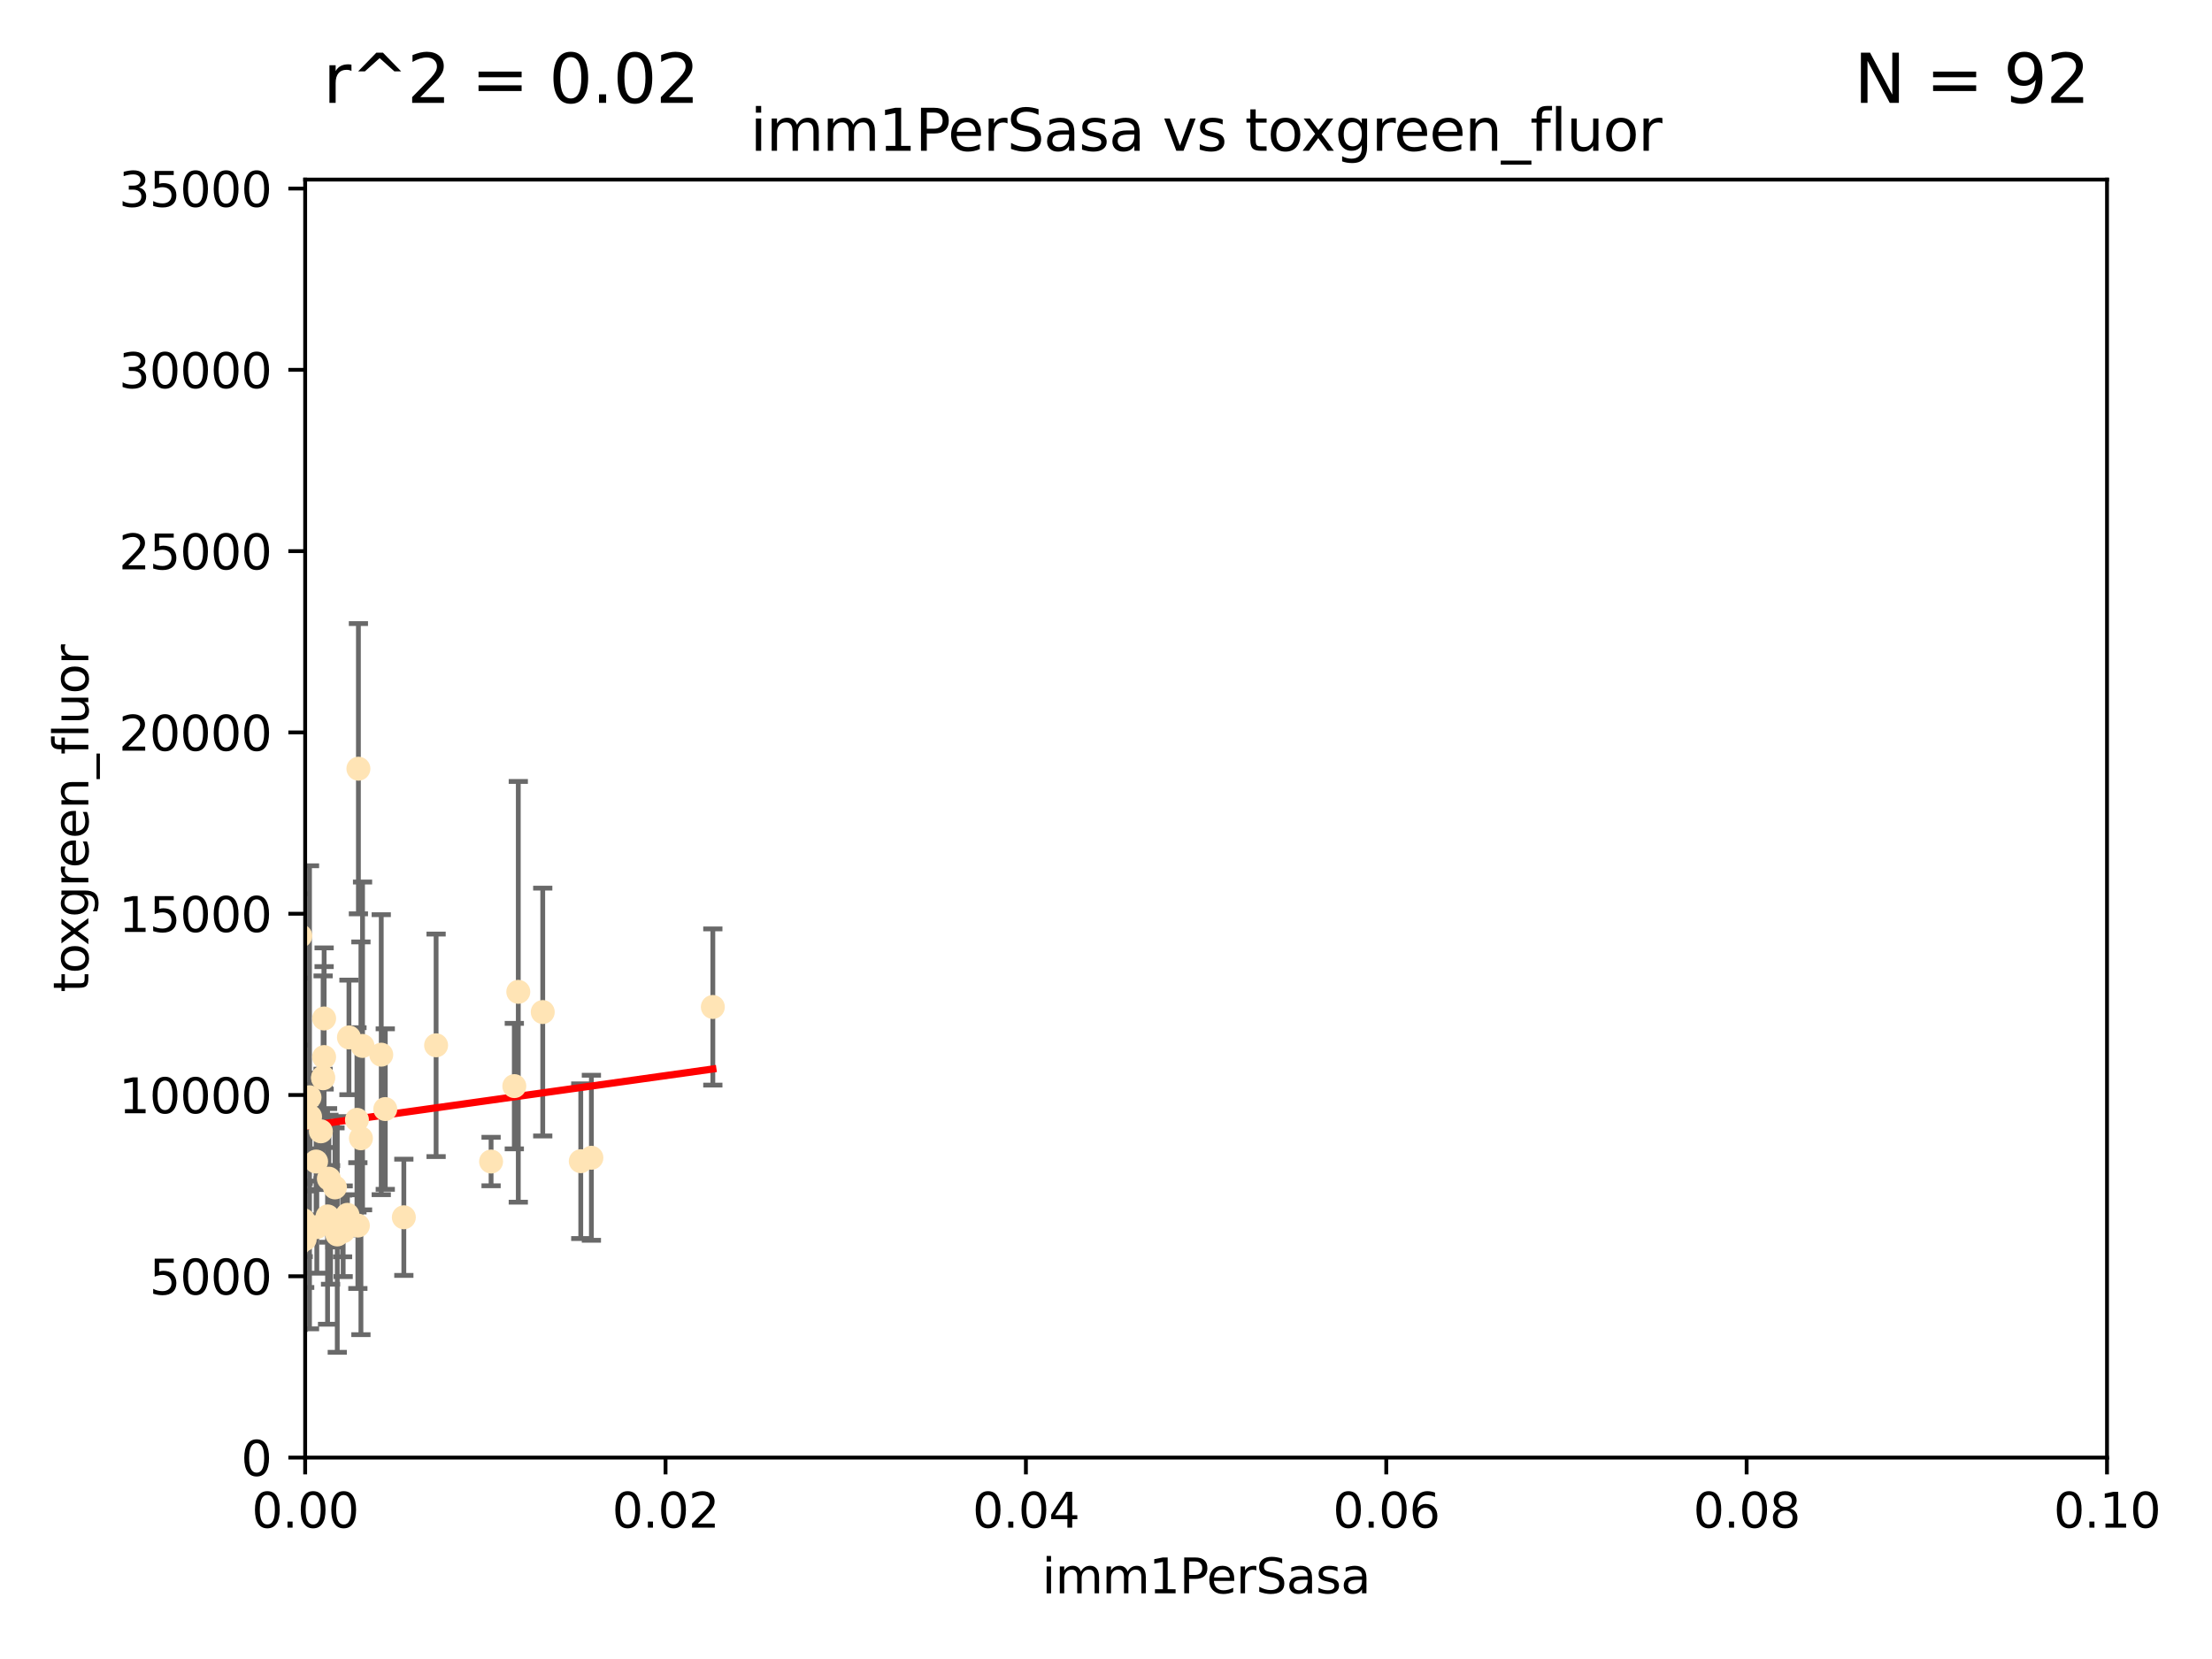 <?xml version="1.0" encoding="utf-8" standalone="no"?>
<!DOCTYPE svg PUBLIC "-//W3C//DTD SVG 1.1//EN"
  "http://www.w3.org/Graphics/SVG/1.1/DTD/svg11.dtd">
<svg xmlns:xlink="http://www.w3.org/1999/xlink" width="460.8pt" height="345.6pt" viewBox="0 0 460.8 345.6" xmlns="http://www.w3.org/2000/svg" version="1.1">
 <defs>
  <style type="text/css">*{stroke-linejoin: round; stroke-linecap: butt}</style>
 </defs>
 <g id="figure_1">
  <g id="patch_1">
   <path d="M 0 345.6 
L 460.8 345.6 
L 460.8 0 
L 0 0 
z
" style="fill: #ffffff"/>
  </g>
  <g id="axes_1">
   <g id="patch_2">
    <path d="M 63.571 303.64 
L 438.93 303.64 
L 438.93 37.411 
L 63.571 37.411 
z
" style="fill: #ffffff"/>
   </g>
   <g id="PathCollection_1">
    <defs>
     <path id="mbf5cdb0ce4" d="M 0 1.118 
C 0.297 1.118 0.581 1 0.791 0.791 
C 1 0.581 1.118 0.297 1.118 0 
C 1.118 -0.297 1 -0.581 0.791 -0.791 
C 0.581 -1 0.297 -1.118 0 -1.118 
C -0.297 -1.118 -0.581 -1 -0.791 -0.791 
C -1 -0.581 -1.118 -0.297 -1.118 0 
C -1.118 0.297 -1 0.581 -0.791 0.791 
C -0.581 1 -0.297 1.118 0 1.118 
z
" style="stroke: #ffe4b5"/>
    </defs>
    <g clip-path="url(#p05f6b90704)">
     <use xlink:href="#mbf5cdb0ce4" x="48.166" y="227.477" style="fill: #ffe4b5; stroke: #ffe4b5"/>
     <use xlink:href="#mbf5cdb0ce4" x="61.761" y="231.729" style="fill: #ffe4b5; stroke: #ffe4b5"/>
     <use xlink:href="#mbf5cdb0ce4" x="48.44" y="219.254" style="fill: #ffe4b5; stroke: #ffe4b5"/>
     <use xlink:href="#mbf5cdb0ce4" x="49.744" y="255.699" style="fill: #ffe4b5; stroke: #ffe4b5"/>
     <use xlink:href="#mbf5cdb0ce4" x="52.3" y="197.057" style="fill: #ffe4b5; stroke: #ffe4b5"/>
     <use xlink:href="#mbf5cdb0ce4" x="47.594" y="228.748" style="fill: #ffe4b5; stroke: #ffe4b5"/>
     <use xlink:href="#mbf5cdb0ce4" x="44.605" y="246.606" style="fill: #ffe4b5; stroke: #ffe4b5"/>
     <use xlink:href="#mbf5cdb0ce4" x="65.996" y="255.629" style="fill: #ffe4b5; stroke: #ffe4b5"/>
     <use xlink:href="#mbf5cdb0ce4" x="60.996" y="230.468" style="fill: #ffe4b5; stroke: #ffe4b5"/>
     <use xlink:href="#mbf5cdb0ce4" x="61.372" y="236.222" style="fill: #ffe4b5; stroke: #ffe4b5"/>
     <use xlink:href="#mbf5cdb0ce4" x="67.31" y="224.406" style="fill: #ffe4b5; stroke: #ffe4b5"/>
     <use xlink:href="#mbf5cdb0ce4" x="61.275" y="230.137" style="fill: #ffe4b5; stroke: #ffe4b5"/>
     <use xlink:href="#mbf5cdb0ce4" x="75.188" y="237.127" style="fill: #ffe4b5; stroke: #ffe4b5"/>
     <use xlink:href="#mbf5cdb0ce4" x="40.019" y="185.484" style="fill: #ffe4b5; stroke: #ffe4b5"/>
     <use xlink:href="#mbf5cdb0ce4" x="79.421" y="219.707" style="fill: #ffe4b5; stroke: #ffe4b5"/>
     <use xlink:href="#mbf5cdb0ce4" x="62.161" y="259.195" style="fill: #ffe4b5; stroke: #ffe4b5"/>
     <use xlink:href="#mbf5cdb0ce4" x="54.807" y="206.44" style="fill: #ffe4b5; stroke: #ffe4b5"/>
     <use xlink:href="#mbf5cdb0ce4" x="59.702" y="255.712" style="fill: #ffe4b5; stroke: #ffe4b5"/>
     <use xlink:href="#mbf5cdb0ce4" x="57.1" y="259.073" style="fill: #ffe4b5; stroke: #ffe4b5"/>
     <use xlink:href="#mbf5cdb0ce4" x="74.359" y="233.283" style="fill: #ffe4b5; stroke: #ffe4b5"/>
     <use xlink:href="#mbf5cdb0ce4" x="42.773" y="256.955" style="fill: #ffe4b5; stroke: #ffe4b5"/>
     <use xlink:href="#mbf5cdb0ce4" x="48.08" y="239.109" style="fill: #ffe4b5; stroke: #ffe4b5"/>
     <use xlink:href="#mbf5cdb0ce4" x="49.565" y="241.747" style="fill: #ffe4b5; stroke: #ffe4b5"/>
     <use xlink:href="#mbf5cdb0ce4" x="44.115" y="254.408" style="fill: #ffe4b5; stroke: #ffe4b5"/>
     <use xlink:href="#mbf5cdb0ce4" x="40.973" y="247.113" style="fill: #ffe4b5; stroke: #ffe4b5"/>
     <use xlink:href="#mbf5cdb0ce4" x="46.159" y="224.125" style="fill: #ffe4b5; stroke: #ffe4b5"/>
     <use xlink:href="#mbf5cdb0ce4" x="45.06" y="228.551" style="fill: #ffe4b5; stroke: #ffe4b5"/>
     <use xlink:href="#mbf5cdb0ce4" x="56.871" y="220.046" style="fill: #ffe4b5; stroke: #ffe4b5"/>
     <use xlink:href="#mbf5cdb0ce4" x="44.102" y="239.106" style="fill: #ffe4b5; stroke: #ffe4b5"/>
     <use xlink:href="#mbf5cdb0ce4" x="61.23" y="244.236" style="fill: #ffe4b5; stroke: #ffe4b5"/>
     <use xlink:href="#mbf5cdb0ce4" x="74.663" y="160.133" style="fill: #ffe4b5; stroke: #ffe4b5"/>
     <use xlink:href="#mbf5cdb0ce4" x="67.518" y="220.205" style="fill: #ffe4b5; stroke: #ffe4b5"/>
     <use xlink:href="#mbf5cdb0ce4" x="68.861" y="255.164" style="fill: #ffe4b5; stroke: #ffe4b5"/>
     <use xlink:href="#mbf5cdb0ce4" x="57.451" y="215.909" style="fill: #ffe4b5; stroke: #ffe4b5"/>
     <use xlink:href="#mbf5cdb0ce4" x="61.817" y="257.746" style="fill: #ffe4b5; stroke: #ffe4b5"/>
     <use xlink:href="#mbf5cdb0ce4" x="46.042" y="175.082" style="fill: #ffe4b5; stroke: #ffe4b5"/>
     <use xlink:href="#mbf5cdb0ce4" x="35.508" y="247.2" style="fill: #ffe4b5; stroke: #ffe4b5"/>
     <use xlink:href="#mbf5cdb0ce4" x="47.404" y="198.98" style="fill: #ffe4b5; stroke: #ffe4b5"/>
     <use xlink:href="#mbf5cdb0ce4" x="57.106" y="238.421" style="fill: #ffe4b5; stroke: #ffe4b5"/>
     <use xlink:href="#mbf5cdb0ce4" x="56.086" y="255.162" style="fill: #ffe4b5; stroke: #ffe4b5"/>
     <use xlink:href="#mbf5cdb0ce4" x="63.47" y="258.155" style="fill: #ffe4b5; stroke: #ffe4b5"/>
     <use xlink:href="#mbf5cdb0ce4" x="53.092" y="251.866" style="fill: #ffe4b5; stroke: #ffe4b5"/>
     <use xlink:href="#mbf5cdb0ce4" x="63.96" y="232.802" style="fill: #ffe4b5; stroke: #ffe4b5"/>
     <use xlink:href="#mbf5cdb0ce4" x="41.577" y="246.623" style="fill: #ffe4b5; stroke: #ffe4b5"/>
     <use xlink:href="#mbf5cdb0ce4" x="71.366" y="255.382" style="fill: #ffe4b5; stroke: #ffe4b5"/>
     <use xlink:href="#mbf5cdb0ce4" x="58.064" y="245.75" style="fill: #ffe4b5; stroke: #ffe4b5"/>
     <use xlink:href="#mbf5cdb0ce4" x="46.125" y="237.694" style="fill: #ffe4b5; stroke: #ffe4b5"/>
     <use xlink:href="#mbf5cdb0ce4" x="80.259" y="231.039" style="fill: #ffe4b5; stroke: #ffe4b5"/>
     <use xlink:href="#mbf5cdb0ce4" x="45.846" y="247.736" style="fill: #ffe4b5; stroke: #ffe4b5"/>
     <use xlink:href="#mbf5cdb0ce4" x="62.168" y="230.204" style="fill: #ffe4b5; stroke: #ffe4b5"/>
     <use xlink:href="#mbf5cdb0ce4" x="55.497" y="209.489" style="fill: #ffe4b5; stroke: #ffe4b5"/>
     <use xlink:href="#mbf5cdb0ce4" x="71.488" y="256.494" style="fill: #ffe4b5; stroke: #ffe4b5"/>
     <use xlink:href="#mbf5cdb0ce4" x="72.694" y="216.114" style="fill: #ffe4b5; stroke: #ffe4b5"/>
     <use xlink:href="#mbf5cdb0ce4" x="74.55" y="255.31" style="fill: #ffe4b5; stroke: #ffe4b5"/>
     <use xlink:href="#mbf5cdb0ce4" x="44.543" y="247.49" style="fill: #ffe4b5; stroke: #ffe4b5"/>
     <use xlink:href="#mbf5cdb0ce4" x="72.381" y="253.07" style="fill: #ffe4b5; stroke: #ffe4b5"/>
     <use xlink:href="#mbf5cdb0ce4" x="45.811" y="251.842" style="fill: #ffe4b5; stroke: #ffe4b5"/>
     <use xlink:href="#mbf5cdb0ce4" x="58.343" y="213.998" style="fill: #ffe4b5; stroke: #ffe4b5"/>
     <use xlink:href="#mbf5cdb0ce4" x="45.728" y="249.97" style="fill: #ffe4b5; stroke: #ffe4b5"/>
     <use xlink:href="#mbf5cdb0ce4" x="45.097" y="230.181" style="fill: #ffe4b5; stroke: #ffe4b5"/>
     <use xlink:href="#mbf5cdb0ce4" x="69.782" y="247.358" style="fill: #ffe4b5; stroke: #ffe4b5"/>
     <use xlink:href="#mbf5cdb0ce4" x="58.79" y="231.566" style="fill: #ffe4b5; stroke: #ffe4b5"/>
     <use xlink:href="#mbf5cdb0ce4" x="65.848" y="241.969" style="fill: #ffe4b5; stroke: #ffe4b5"/>
     <use xlink:href="#mbf5cdb0ce4" x="51.287" y="220.555" style="fill: #ffe4b5; stroke: #ffe4b5"/>
     <use xlink:href="#mbf5cdb0ce4" x="67.522" y="212.169" style="fill: #ffe4b5; stroke: #ffe4b5"/>
     <use xlink:href="#mbf5cdb0ce4" x="64.592" y="232.618" style="fill: #ffe4b5; stroke: #ffe4b5"/>
     <use xlink:href="#mbf5cdb0ce4" x="48.754" y="237.01" style="fill: #ffe4b5; stroke: #ffe4b5"/>
     <use xlink:href="#mbf5cdb0ce4" x="48.679" y="255.125" style="fill: #ffe4b5; stroke: #ffe4b5"/>
     <use xlink:href="#mbf5cdb0ce4" x="75.525" y="217.888" style="fill: #ffe4b5; stroke: #ffe4b5"/>
     <use xlink:href="#mbf5cdb0ce4" x="70.26" y="257.16" style="fill: #ffe4b5; stroke: #ffe4b5"/>
     <use xlink:href="#mbf5cdb0ce4" x="62.559" y="194.969" style="fill: #ffe4b5; stroke: #ffe4b5"/>
     <use xlink:href="#mbf5cdb0ce4" x="64.476" y="228.587" style="fill: #ffe4b5; stroke: #ffe4b5"/>
     <use xlink:href="#mbf5cdb0ce4" x="68.513" y="245.544" style="fill: #ffe4b5; stroke: #ffe4b5"/>
     <use xlink:href="#mbf5cdb0ce4" x="57.252" y="242.001" style="fill: #ffe4b5; stroke: #ffe4b5"/>
     <use xlink:href="#mbf5cdb0ce4" x="39.434" y="256.462" style="fill: #ffe4b5; stroke: #ffe4b5"/>
     <use xlink:href="#mbf5cdb0ce4" x="61.958" y="232.996" style="fill: #ffe4b5; stroke: #ffe4b5"/>
     <use xlink:href="#mbf5cdb0ce4" x="56.678" y="239.016" style="fill: #ffe4b5; stroke: #ffe4b5"/>
     <use xlink:href="#mbf5cdb0ce4" x="59.904" y="248.084" style="fill: #ffe4b5; stroke: #ffe4b5"/>
     <use xlink:href="#mbf5cdb0ce4" x="107.97" y="206.615" style="fill: #ffe4b5; stroke: #ffe4b5"/>
     <use xlink:href="#mbf5cdb0ce4" x="67.304" y="224.621" style="fill: #ffe4b5; stroke: #ffe4b5"/>
     <use xlink:href="#mbf5cdb0ce4" x="90.848" y="217.758" style="fill: #ffe4b5; stroke: #ffe4b5"/>
     <use xlink:href="#mbf5cdb0ce4" x="63.157" y="254.163" style="fill: #ffe4b5; stroke: #ffe4b5"/>
     <use xlink:href="#mbf5cdb0ce4" x="107.141" y="226.256" style="fill: #ffe4b5; stroke: #ffe4b5"/>
     <use xlink:href="#mbf5cdb0ce4" x="84.128" y="253.584" style="fill: #ffe4b5; stroke: #ffe4b5"/>
     <use xlink:href="#mbf5cdb0ce4" x="102.302" y="241.969" style="fill: #ffe4b5; stroke: #ffe4b5"/>
     <use xlink:href="#mbf5cdb0ce4" x="120.985" y="241.9" style="fill: #ffe4b5; stroke: #ffe4b5"/>
     <use xlink:href="#mbf5cdb0ce4" x="123.197" y="241.183" style="fill: #ffe4b5; stroke: #ffe4b5"/>
     <use xlink:href="#mbf5cdb0ce4" x="45.401" y="252.334" style="fill: #ffe4b5; stroke: #ffe4b5"/>
     <use xlink:href="#mbf5cdb0ce4" x="66.843" y="235.674" style="fill: #ffe4b5; stroke: #ffe4b5"/>
     <use xlink:href="#mbf5cdb0ce4" x="113.064" y="210.827" style="fill: #ffe4b5; stroke: #ffe4b5"/>
     <use xlink:href="#mbf5cdb0ce4" x="68.237" y="253.399" style="fill: #ffe4b5; stroke: #ffe4b5"/>
     <use xlink:href="#mbf5cdb0ce4" x="148.497" y="209.772" style="fill: #ffe4b5; stroke: #ffe4b5"/>
    </g>
   </g>
   <g id="matplotlib.axis_1">
    <g id="xtick_1">
     <g id="line2d_1">
      <defs>
       <path id="mf5295a8f4e" d="M 0 0 
L 0 3.5 
" style="stroke: #000000; stroke-width: 0.8"/>
      </defs>
      <g>
       <use xlink:href="#mf5295a8f4e" x="63.571" y="303.64" style="stroke: #000000; stroke-width: 0.8"/>
      </g>
     </g>
     <g id="text_1">
      <!-- 0.00 -->
      <g transform="translate(52.438 318.238)scale(0.1 -0.1)">
       <defs>
        <path id="DejaVuSans-30" d="M 2034 4250 
Q 1547 4250 1301 3770 
Q 1056 3291 1056 2328 
Q 1056 1369 1301 889 
Q 1547 409 2034 409 
Q 2525 409 2770 889 
Q 3016 1369 3016 2328 
Q 3016 3291 2770 3770 
Q 2525 4250 2034 4250 
z
M 2034 4750 
Q 2819 4750 3233 4129 
Q 3647 3509 3647 2328 
Q 3647 1150 3233 529 
Q 2819 -91 2034 -91 
Q 1250 -91 836 529 
Q 422 1150 422 2328 
Q 422 3509 836 4129 
Q 1250 4750 2034 4750 
z
" transform="scale(0.016)"/>
        <path id="DejaVuSans-2e" d="M 684 794 
L 1344 794 
L 1344 0 
L 684 0 
L 684 794 
z
" transform="scale(0.016)"/>
       </defs>
       <use xlink:href="#DejaVuSans-30"/>
       <use xlink:href="#DejaVuSans-2e" x="63.623"/>
       <use xlink:href="#DejaVuSans-30" x="95.41"/>
       <use xlink:href="#DejaVuSans-30" x="159.033"/>
      </g>
     </g>
    </g>
    <g id="xtick_2">
     <g id="line2d_2">
      <g>
       <use xlink:href="#mf5295a8f4e" x="138.643" y="303.64" style="stroke: #000000; stroke-width: 0.8"/>
      </g>
     </g>
     <g id="text_2">
      <!-- 0.02 -->
      <g transform="translate(127.51 318.238)scale(0.1 -0.1)">
       <defs>
        <path id="DejaVuSans-32" d="M 1228 531 
L 3431 531 
L 3431 0 
L 469 0 
L 469 531 
Q 828 903 1448 1529 
Q 2069 2156 2228 2338 
Q 2531 2678 2651 2914 
Q 2772 3150 2772 3378 
Q 2772 3750 2511 3984 
Q 2250 4219 1831 4219 
Q 1534 4219 1204 4116 
Q 875 4013 500 3803 
L 500 4441 
Q 881 4594 1212 4672 
Q 1544 4750 1819 4750 
Q 2544 4750 2975 4387 
Q 3406 4025 3406 3419 
Q 3406 3131 3298 2873 
Q 3191 2616 2906 2266 
Q 2828 2175 2409 1742 
Q 1991 1309 1228 531 
z
" transform="scale(0.016)"/>
       </defs>
       <use xlink:href="#DejaVuSans-30"/>
       <use xlink:href="#DejaVuSans-2e" x="63.623"/>
       <use xlink:href="#DejaVuSans-30" x="95.41"/>
       <use xlink:href="#DejaVuSans-32" x="159.033"/>
      </g>
     </g>
    </g>
    <g id="xtick_3">
     <g id="line2d_3">
      <g>
       <use xlink:href="#mf5295a8f4e" x="213.715" y="303.64" style="stroke: #000000; stroke-width: 0.8"/>
      </g>
     </g>
     <g id="text_3">
      <!-- 0.04 -->
      <g transform="translate(202.582 318.238)scale(0.1 -0.1)">
       <defs>
        <path id="DejaVuSans-34" d="M 2419 4116 
L 825 1625 
L 2419 1625 
L 2419 4116 
z
M 2253 4666 
L 3047 4666 
L 3047 1625 
L 3713 1625 
L 3713 1100 
L 3047 1100 
L 3047 0 
L 2419 0 
L 2419 1100 
L 313 1100 
L 313 1709 
L 2253 4666 
z
" transform="scale(0.016)"/>
       </defs>
       <use xlink:href="#DejaVuSans-30"/>
       <use xlink:href="#DejaVuSans-2e" x="63.623"/>
       <use xlink:href="#DejaVuSans-30" x="95.41"/>
       <use xlink:href="#DejaVuSans-34" x="159.033"/>
      </g>
     </g>
    </g>
    <g id="xtick_4">
     <g id="line2d_4">
      <g>
       <use xlink:href="#mf5295a8f4e" x="288.786" y="303.64" style="stroke: #000000; stroke-width: 0.8"/>
      </g>
     </g>
     <g id="text_4">
      <!-- 0.06 -->
      <g transform="translate(277.654 318.238)scale(0.1 -0.1)">
       <defs>
        <path id="DejaVuSans-36" d="M 2113 2584 
Q 1688 2584 1439 2293 
Q 1191 2003 1191 1497 
Q 1191 994 1439 701 
Q 1688 409 2113 409 
Q 2538 409 2786 701 
Q 3034 994 3034 1497 
Q 3034 2003 2786 2293 
Q 2538 2584 2113 2584 
z
M 3366 4563 
L 3366 3988 
Q 3128 4100 2886 4159 
Q 2644 4219 2406 4219 
Q 1781 4219 1451 3797 
Q 1122 3375 1075 2522 
Q 1259 2794 1537 2939 
Q 1816 3084 2150 3084 
Q 2853 3084 3261 2657 
Q 3669 2231 3669 1497 
Q 3669 778 3244 343 
Q 2819 -91 2113 -91 
Q 1303 -91 875 529 
Q 447 1150 447 2328 
Q 447 3434 972 4092 
Q 1497 4750 2381 4750 
Q 2619 4750 2861 4703 
Q 3103 4656 3366 4563 
z
" transform="scale(0.016)"/>
       </defs>
       <use xlink:href="#DejaVuSans-30"/>
       <use xlink:href="#DejaVuSans-2e" x="63.623"/>
       <use xlink:href="#DejaVuSans-30" x="95.41"/>
       <use xlink:href="#DejaVuSans-36" x="159.033"/>
      </g>
     </g>
    </g>
    <g id="xtick_5">
     <g id="line2d_5">
      <g>
       <use xlink:href="#mf5295a8f4e" x="363.858" y="303.64" style="stroke: #000000; stroke-width: 0.8"/>
      </g>
     </g>
     <g id="text_5">
      <!-- 0.08 -->
      <g transform="translate(352.725 318.238)scale(0.1 -0.1)">
       <defs>
        <path id="DejaVuSans-38" d="M 2034 2216 
Q 1584 2216 1326 1975 
Q 1069 1734 1069 1313 
Q 1069 891 1326 650 
Q 1584 409 2034 409 
Q 2484 409 2743 651 
Q 3003 894 3003 1313 
Q 3003 1734 2745 1975 
Q 2488 2216 2034 2216 
z
M 1403 2484 
Q 997 2584 770 2862 
Q 544 3141 544 3541 
Q 544 4100 942 4425 
Q 1341 4750 2034 4750 
Q 2731 4750 3128 4425 
Q 3525 4100 3525 3541 
Q 3525 3141 3298 2862 
Q 3072 2584 2669 2484 
Q 3125 2378 3379 2068 
Q 3634 1759 3634 1313 
Q 3634 634 3220 271 
Q 2806 -91 2034 -91 
Q 1263 -91 848 271 
Q 434 634 434 1313 
Q 434 1759 690 2068 
Q 947 2378 1403 2484 
z
M 1172 3481 
Q 1172 3119 1398 2916 
Q 1625 2713 2034 2713 
Q 2441 2713 2670 2916 
Q 2900 3119 2900 3481 
Q 2900 3844 2670 4047 
Q 2441 4250 2034 4250 
Q 1625 4250 1398 4047 
Q 1172 3844 1172 3481 
z
" transform="scale(0.016)"/>
       </defs>
       <use xlink:href="#DejaVuSans-30"/>
       <use xlink:href="#DejaVuSans-2e" x="63.623"/>
       <use xlink:href="#DejaVuSans-30" x="95.41"/>
       <use xlink:href="#DejaVuSans-38" x="159.033"/>
      </g>
     </g>
    </g>
    <g id="xtick_6">
     <g id="line2d_6">
      <g>
       <use xlink:href="#mf5295a8f4e" x="438.93" y="303.64" style="stroke: #000000; stroke-width: 0.8"/>
      </g>
     </g>
     <g id="text_6">
      <!-- 0.10 -->
      <g transform="translate(427.797 318.238)scale(0.1 -0.1)">
       <defs>
        <path id="DejaVuSans-31" d="M 794 531 
L 1825 531 
L 1825 4091 
L 703 3866 
L 703 4441 
L 1819 4666 
L 2450 4666 
L 2450 531 
L 3481 531 
L 3481 0 
L 794 0 
L 794 531 
z
" transform="scale(0.016)"/>
       </defs>
       <use xlink:href="#DejaVuSans-30"/>
       <use xlink:href="#DejaVuSans-2e" x="63.623"/>
       <use xlink:href="#DejaVuSans-31" x="95.41"/>
       <use xlink:href="#DejaVuSans-30" x="159.033"/>
      </g>
     </g>
    </g>
    <g id="text_7">
     <!-- imm1PerSasa -->
     <g transform="translate(217.067 331.917)scale(0.1 -0.1)">
      <defs>
       <path id="DejaVuSans-69" d="M 603 3500 
L 1178 3500 
L 1178 0 
L 603 0 
L 603 3500 
z
M 603 4863 
L 1178 4863 
L 1178 4134 
L 603 4134 
L 603 4863 
z
" transform="scale(0.016)"/>
       <path id="DejaVuSans-6d" d="M 3328 2828 
Q 3544 3216 3844 3400 
Q 4144 3584 4550 3584 
Q 5097 3584 5394 3201 
Q 5691 2819 5691 2113 
L 5691 0 
L 5113 0 
L 5113 2094 
Q 5113 2597 4934 2840 
Q 4756 3084 4391 3084 
Q 3944 3084 3684 2787 
Q 3425 2491 3425 1978 
L 3425 0 
L 2847 0 
L 2847 2094 
Q 2847 2600 2669 2842 
Q 2491 3084 2119 3084 
Q 1678 3084 1418 2786 
Q 1159 2488 1159 1978 
L 1159 0 
L 581 0 
L 581 3500 
L 1159 3500 
L 1159 2956 
Q 1356 3278 1631 3431 
Q 1906 3584 2284 3584 
Q 2666 3584 2933 3390 
Q 3200 3197 3328 2828 
z
" transform="scale(0.016)"/>
       <path id="DejaVuSans-50" d="M 1259 4147 
L 1259 2394 
L 2053 2394 
Q 2494 2394 2734 2622 
Q 2975 2850 2975 3272 
Q 2975 3691 2734 3919 
Q 2494 4147 2053 4147 
L 1259 4147 
z
M 628 4666 
L 2053 4666 
Q 2838 4666 3239 4311 
Q 3641 3956 3641 3272 
Q 3641 2581 3239 2228 
Q 2838 1875 2053 1875 
L 1259 1875 
L 1259 0 
L 628 0 
L 628 4666 
z
" transform="scale(0.016)"/>
       <path id="DejaVuSans-65" d="M 3597 1894 
L 3597 1613 
L 953 1613 
Q 991 1019 1311 708 
Q 1631 397 2203 397 
Q 2534 397 2845 478 
Q 3156 559 3463 722 
L 3463 178 
Q 3153 47 2828 -22 
Q 2503 -91 2169 -91 
Q 1331 -91 842 396 
Q 353 884 353 1716 
Q 353 2575 817 3079 
Q 1281 3584 2069 3584 
Q 2775 3584 3186 3129 
Q 3597 2675 3597 1894 
z
M 3022 2063 
Q 3016 2534 2758 2815 
Q 2500 3097 2075 3097 
Q 1594 3097 1305 2825 
Q 1016 2553 972 2059 
L 3022 2063 
z
" transform="scale(0.016)"/>
       <path id="DejaVuSans-72" d="M 2631 2963 
Q 2534 3019 2420 3045 
Q 2306 3072 2169 3072 
Q 1681 3072 1420 2755 
Q 1159 2438 1159 1844 
L 1159 0 
L 581 0 
L 581 3500 
L 1159 3500 
L 1159 2956 
Q 1341 3275 1631 3429 
Q 1922 3584 2338 3584 
Q 2397 3584 2469 3576 
Q 2541 3569 2628 3553 
L 2631 2963 
z
" transform="scale(0.016)"/>
       <path id="DejaVuSans-53" d="M 3425 4513 
L 3425 3897 
Q 3066 4069 2747 4153 
Q 2428 4238 2131 4238 
Q 1616 4238 1336 4038 
Q 1056 3838 1056 3469 
Q 1056 3159 1242 3001 
Q 1428 2844 1947 2747 
L 2328 2669 
Q 3034 2534 3370 2195 
Q 3706 1856 3706 1288 
Q 3706 609 3251 259 
Q 2797 -91 1919 -91 
Q 1588 -91 1214 -16 
Q 841 59 441 206 
L 441 856 
Q 825 641 1194 531 
Q 1563 422 1919 422 
Q 2459 422 2753 634 
Q 3047 847 3047 1241 
Q 3047 1584 2836 1778 
Q 2625 1972 2144 2069 
L 1759 2144 
Q 1053 2284 737 2584 
Q 422 2884 422 3419 
Q 422 4038 858 4394 
Q 1294 4750 2059 4750 
Q 2388 4750 2728 4690 
Q 3069 4631 3425 4513 
z
" transform="scale(0.016)"/>
       <path id="DejaVuSans-61" d="M 2194 1759 
Q 1497 1759 1228 1600 
Q 959 1441 959 1056 
Q 959 750 1161 570 
Q 1363 391 1709 391 
Q 2188 391 2477 730 
Q 2766 1069 2766 1631 
L 2766 1759 
L 2194 1759 
z
M 3341 1997 
L 3341 0 
L 2766 0 
L 2766 531 
Q 2569 213 2275 61 
Q 1981 -91 1556 -91 
Q 1019 -91 701 211 
Q 384 513 384 1019 
Q 384 1609 779 1909 
Q 1175 2209 1959 2209 
L 2766 2209 
L 2766 2266 
Q 2766 2663 2505 2880 
Q 2244 3097 1772 3097 
Q 1472 3097 1187 3025 
Q 903 2953 641 2809 
L 641 3341 
Q 956 3463 1253 3523 
Q 1550 3584 1831 3584 
Q 2591 3584 2966 3190 
Q 3341 2797 3341 1997 
z
" transform="scale(0.016)"/>
       <path id="DejaVuSans-73" d="M 2834 3397 
L 2834 2853 
Q 2591 2978 2328 3040 
Q 2066 3103 1784 3103 
Q 1356 3103 1142 2972 
Q 928 2841 928 2578 
Q 928 2378 1081 2264 
Q 1234 2150 1697 2047 
L 1894 2003 
Q 2506 1872 2764 1633 
Q 3022 1394 3022 966 
Q 3022 478 2636 193 
Q 2250 -91 1575 -91 
Q 1294 -91 989 -36 
Q 684 19 347 128 
L 347 722 
Q 666 556 975 473 
Q 1284 391 1588 391 
Q 1994 391 2212 530 
Q 2431 669 2431 922 
Q 2431 1156 2273 1281 
Q 2116 1406 1581 1522 
L 1381 1569 
Q 847 1681 609 1914 
Q 372 2147 372 2553 
Q 372 3047 722 3315 
Q 1072 3584 1716 3584 
Q 2034 3584 2315 3537 
Q 2597 3491 2834 3397 
z
" transform="scale(0.016)"/>
      </defs>
      <use xlink:href="#DejaVuSans-69"/>
      <use xlink:href="#DejaVuSans-6d" x="27.783"/>
      <use xlink:href="#DejaVuSans-6d" x="125.195"/>
      <use xlink:href="#DejaVuSans-31" x="222.607"/>
      <use xlink:href="#DejaVuSans-50" x="286.23"/>
      <use xlink:href="#DejaVuSans-65" x="342.908"/>
      <use xlink:href="#DejaVuSans-72" x="404.432"/>
      <use xlink:href="#DejaVuSans-53" x="445.545"/>
      <use xlink:href="#DejaVuSans-61" x="509.021"/>
      <use xlink:href="#DejaVuSans-73" x="570.301"/>
      <use xlink:href="#DejaVuSans-61" x="622.4"/>
     </g>
    </g>
   </g>
   <g id="matplotlib.axis_2">
    <g id="ytick_1">
     <g id="line2d_7">
      <defs>
       <path id="m867a078cb4" d="M 0 0 
L -3.5 0 
" style="stroke: #000000; stroke-width: 0.8"/>
      </defs>
      <g>
       <use xlink:href="#m867a078cb4" x="63.571" y="303.64" style="stroke: #000000; stroke-width: 0.8"/>
      </g>
     </g>
     <g id="text_8">
      <!-- 0 -->
      <g transform="translate(50.209 307.439)scale(0.1 -0.1)">
       <use xlink:href="#DejaVuSans-30"/>
      </g>
     </g>
    </g>
    <g id="ytick_2">
     <g id="line2d_8">
      <g>
       <use xlink:href="#m867a078cb4" x="63.571" y="265.874" style="stroke: #000000; stroke-width: 0.8"/>
      </g>
     </g>
     <g id="text_9">
      <!-- 5000 -->
      <g transform="translate(31.121 269.673)scale(0.1 -0.1)">
       <defs>
        <path id="DejaVuSans-35" d="M 691 4666 
L 3169 4666 
L 3169 4134 
L 1269 4134 
L 1269 2991 
Q 1406 3038 1543 3061 
Q 1681 3084 1819 3084 
Q 2600 3084 3056 2656 
Q 3513 2228 3513 1497 
Q 3513 744 3044 326 
Q 2575 -91 1722 -91 
Q 1428 -91 1123 -41 
Q 819 9 494 109 
L 494 744 
Q 775 591 1075 516 
Q 1375 441 1709 441 
Q 2250 441 2565 725 
Q 2881 1009 2881 1497 
Q 2881 1984 2565 2268 
Q 2250 2553 1709 2553 
Q 1456 2553 1204 2497 
Q 953 2441 691 2322 
L 691 4666 
z
" transform="scale(0.016)"/>
       </defs>
       <use xlink:href="#DejaVuSans-35"/>
       <use xlink:href="#DejaVuSans-30" x="63.623"/>
       <use xlink:href="#DejaVuSans-30" x="127.246"/>
       <use xlink:href="#DejaVuSans-30" x="190.869"/>
      </g>
     </g>
    </g>
    <g id="ytick_3">
     <g id="line2d_9">
      <g>
       <use xlink:href="#m867a078cb4" x="63.571" y="228.108" style="stroke: #000000; stroke-width: 0.8"/>
      </g>
     </g>
     <g id="text_10">
      <!-- 10000 -->
      <g transform="translate(24.759 231.907)scale(0.1 -0.1)">
       <use xlink:href="#DejaVuSans-31"/>
       <use xlink:href="#DejaVuSans-30" x="63.623"/>
       <use xlink:href="#DejaVuSans-30" x="127.246"/>
       <use xlink:href="#DejaVuSans-30" x="190.869"/>
       <use xlink:href="#DejaVuSans-30" x="254.492"/>
      </g>
     </g>
    </g>
    <g id="ytick_4">
     <g id="line2d_10">
      <g>
       <use xlink:href="#m867a078cb4" x="63.571" y="190.342" style="stroke: #000000; stroke-width: 0.8"/>
      </g>
     </g>
     <g id="text_11">
      <!-- 15000 -->
      <g transform="translate(24.759 194.141)scale(0.1 -0.1)">
       <use xlink:href="#DejaVuSans-31"/>
       <use xlink:href="#DejaVuSans-35" x="63.623"/>
       <use xlink:href="#DejaVuSans-30" x="127.246"/>
       <use xlink:href="#DejaVuSans-30" x="190.869"/>
       <use xlink:href="#DejaVuSans-30" x="254.492"/>
      </g>
     </g>
    </g>
    <g id="ytick_5">
     <g id="line2d_11">
      <g>
       <use xlink:href="#m867a078cb4" x="63.571" y="152.576" style="stroke: #000000; stroke-width: 0.8"/>
      </g>
     </g>
     <g id="text_12">
      <!-- 20000 -->
      <g transform="translate(24.759 156.375)scale(0.1 -0.1)">
       <use xlink:href="#DejaVuSans-32"/>
       <use xlink:href="#DejaVuSans-30" x="63.623"/>
       <use xlink:href="#DejaVuSans-30" x="127.246"/>
       <use xlink:href="#DejaVuSans-30" x="190.869"/>
       <use xlink:href="#DejaVuSans-30" x="254.492"/>
      </g>
     </g>
    </g>
    <g id="ytick_6">
     <g id="line2d_12">
      <g>
       <use xlink:href="#m867a078cb4" x="63.571" y="114.81" style="stroke: #000000; stroke-width: 0.8"/>
      </g>
     </g>
     <g id="text_13">
      <!-- 25000 -->
      <g transform="translate(24.759 118.609)scale(0.1 -0.1)">
       <use xlink:href="#DejaVuSans-32"/>
       <use xlink:href="#DejaVuSans-35" x="63.623"/>
       <use xlink:href="#DejaVuSans-30" x="127.246"/>
       <use xlink:href="#DejaVuSans-30" x="190.869"/>
       <use xlink:href="#DejaVuSans-30" x="254.492"/>
      </g>
     </g>
    </g>
    <g id="ytick_7">
     <g id="line2d_13">
      <g>
       <use xlink:href="#m867a078cb4" x="63.571" y="77.044" style="stroke: #000000; stroke-width: 0.8"/>
      </g>
     </g>
     <g id="text_14">
      <!-- 30000 -->
      <g transform="translate(24.759 80.844)scale(0.1 -0.1)">
       <defs>
        <path id="DejaVuSans-33" d="M 2597 2516 
Q 3050 2419 3304 2112 
Q 3559 1806 3559 1356 
Q 3559 666 3084 287 
Q 2609 -91 1734 -91 
Q 1441 -91 1130 -33 
Q 819 25 488 141 
L 488 750 
Q 750 597 1062 519 
Q 1375 441 1716 441 
Q 2309 441 2620 675 
Q 2931 909 2931 1356 
Q 2931 1769 2642 2001 
Q 2353 2234 1838 2234 
L 1294 2234 
L 1294 2753 
L 1863 2753 
Q 2328 2753 2575 2939 
Q 2822 3125 2822 3475 
Q 2822 3834 2567 4026 
Q 2313 4219 1838 4219 
Q 1578 4219 1281 4162 
Q 984 4106 628 3988 
L 628 4550 
Q 988 4650 1302 4700 
Q 1616 4750 1894 4750 
Q 2613 4750 3031 4423 
Q 3450 4097 3450 3541 
Q 3450 3153 3228 2886 
Q 3006 2619 2597 2516 
z
" transform="scale(0.016)"/>
       </defs>
       <use xlink:href="#DejaVuSans-33"/>
       <use xlink:href="#DejaVuSans-30" x="63.623"/>
       <use xlink:href="#DejaVuSans-30" x="127.246"/>
       <use xlink:href="#DejaVuSans-30" x="190.869"/>
       <use xlink:href="#DejaVuSans-30" x="254.492"/>
      </g>
     </g>
    </g>
    <g id="ytick_8">
     <g id="line2d_14">
      <g>
       <use xlink:href="#m867a078cb4" x="63.571" y="39.278" style="stroke: #000000; stroke-width: 0.8"/>
      </g>
     </g>
     <g id="text_15">
      <!-- 35000 -->
      <g transform="translate(24.759 43.078)scale(0.1 -0.1)">
       <use xlink:href="#DejaVuSans-33"/>
       <use xlink:href="#DejaVuSans-35" x="63.623"/>
       <use xlink:href="#DejaVuSans-30" x="127.246"/>
       <use xlink:href="#DejaVuSans-30" x="190.869"/>
       <use xlink:href="#DejaVuSans-30" x="254.492"/>
      </g>
     </g>
    </g>
    <g id="text_16">
     <!-- toxgreen_fluor -->
     <g transform="translate(18.401 206.72)rotate(-90)scale(0.1 -0.1)">
      <defs>
       <path id="DejaVuSans-74" d="M 1172 4494 
L 1172 3500 
L 2356 3500 
L 2356 3053 
L 1172 3053 
L 1172 1153 
Q 1172 725 1289 603 
Q 1406 481 1766 481 
L 2356 481 
L 2356 0 
L 1766 0 
Q 1100 0 847 248 
Q 594 497 594 1153 
L 594 3053 
L 172 3053 
L 172 3500 
L 594 3500 
L 594 4494 
L 1172 4494 
z
" transform="scale(0.016)"/>
       <path id="DejaVuSans-6f" d="M 1959 3097 
Q 1497 3097 1228 2736 
Q 959 2375 959 1747 
Q 959 1119 1226 758 
Q 1494 397 1959 397 
Q 2419 397 2687 759 
Q 2956 1122 2956 1747 
Q 2956 2369 2687 2733 
Q 2419 3097 1959 3097 
z
M 1959 3584 
Q 2709 3584 3137 3096 
Q 3566 2609 3566 1747 
Q 3566 888 3137 398 
Q 2709 -91 1959 -91 
Q 1206 -91 779 398 
Q 353 888 353 1747 
Q 353 2609 779 3096 
Q 1206 3584 1959 3584 
z
" transform="scale(0.016)"/>
       <path id="DejaVuSans-78" d="M 3513 3500 
L 2247 1797 
L 3578 0 
L 2900 0 
L 1881 1375 
L 863 0 
L 184 0 
L 1544 1831 
L 300 3500 
L 978 3500 
L 1906 2253 
L 2834 3500 
L 3513 3500 
z
" transform="scale(0.016)"/>
       <path id="DejaVuSans-67" d="M 2906 1791 
Q 2906 2416 2648 2759 
Q 2391 3103 1925 3103 
Q 1463 3103 1205 2759 
Q 947 2416 947 1791 
Q 947 1169 1205 825 
Q 1463 481 1925 481 
Q 2391 481 2648 825 
Q 2906 1169 2906 1791 
z
M 3481 434 
Q 3481 -459 3084 -895 
Q 2688 -1331 1869 -1331 
Q 1566 -1331 1297 -1286 
Q 1028 -1241 775 -1147 
L 775 -588 
Q 1028 -725 1275 -790 
Q 1522 -856 1778 -856 
Q 2344 -856 2625 -561 
Q 2906 -266 2906 331 
L 2906 616 
Q 2728 306 2450 153 
Q 2172 0 1784 0 
Q 1141 0 747 490 
Q 353 981 353 1791 
Q 353 2603 747 3093 
Q 1141 3584 1784 3584 
Q 2172 3584 2450 3431 
Q 2728 3278 2906 2969 
L 2906 3500 
L 3481 3500 
L 3481 434 
z
" transform="scale(0.016)"/>
       <path id="DejaVuSans-6e" d="M 3513 2113 
L 3513 0 
L 2938 0 
L 2938 2094 
Q 2938 2591 2744 2837 
Q 2550 3084 2163 3084 
Q 1697 3084 1428 2787 
Q 1159 2491 1159 1978 
L 1159 0 
L 581 0 
L 581 3500 
L 1159 3500 
L 1159 2956 
Q 1366 3272 1645 3428 
Q 1925 3584 2291 3584 
Q 2894 3584 3203 3211 
Q 3513 2838 3513 2113 
z
" transform="scale(0.016)"/>
       <path id="DejaVuSans-5f" d="M 3263 -1063 
L 3263 -1509 
L -63 -1509 
L -63 -1063 
L 3263 -1063 
z
" transform="scale(0.016)"/>
       <path id="DejaVuSans-66" d="M 2375 4863 
L 2375 4384 
L 1825 4384 
Q 1516 4384 1395 4259 
Q 1275 4134 1275 3809 
L 1275 3500 
L 2222 3500 
L 2222 3053 
L 1275 3053 
L 1275 0 
L 697 0 
L 697 3053 
L 147 3053 
L 147 3500 
L 697 3500 
L 697 3744 
Q 697 4328 969 4595 
Q 1241 4863 1831 4863 
L 2375 4863 
z
" transform="scale(0.016)"/>
       <path id="DejaVuSans-6c" d="M 603 4863 
L 1178 4863 
L 1178 0 
L 603 0 
L 603 4863 
z
" transform="scale(0.016)"/>
       <path id="DejaVuSans-75" d="M 544 1381 
L 544 3500 
L 1119 3500 
L 1119 1403 
Q 1119 906 1312 657 
Q 1506 409 1894 409 
Q 2359 409 2629 706 
Q 2900 1003 2900 1516 
L 2900 3500 
L 3475 3500 
L 3475 0 
L 2900 0 
L 2900 538 
Q 2691 219 2414 64 
Q 2138 -91 1772 -91 
Q 1169 -91 856 284 
Q 544 659 544 1381 
z
M 1991 3584 
L 1991 3584 
z
" transform="scale(0.016)"/>
      </defs>
      <use xlink:href="#DejaVuSans-74"/>
      <use xlink:href="#DejaVuSans-6f" x="39.209"/>
      <use xlink:href="#DejaVuSans-78" x="97.266"/>
      <use xlink:href="#DejaVuSans-67" x="156.445"/>
      <use xlink:href="#DejaVuSans-72" x="219.922"/>
      <use xlink:href="#DejaVuSans-65" x="258.785"/>
      <use xlink:href="#DejaVuSans-65" x="320.309"/>
      <use xlink:href="#DejaVuSans-6e" x="381.832"/>
      <use xlink:href="#DejaVuSans-5f" x="445.211"/>
      <use xlink:href="#DejaVuSans-66" x="495.211"/>
      <use xlink:href="#DejaVuSans-6c" x="530.416"/>
      <use xlink:href="#DejaVuSans-75" x="558.199"/>
      <use xlink:href="#DejaVuSans-6f" x="621.578"/>
      <use xlink:href="#DejaVuSans-72" x="682.76"/>
     </g>
    </g>
   </g>
   <g id="LineCollection_1">
    <path d="M 48.166 250.911 
L 48.166 204.042 
" clip-path="url(#p05f6b90704)" style="fill: none; stroke: #696969"/>
    <path d="M 61.761 248.125 
L 61.761 215.333 
" clip-path="url(#p05f6b90704)" style="fill: none; stroke: #696969"/>
    <path d="M 48.44 225.971 
L 48.44 212.538 
" clip-path="url(#p05f6b90704)" style="fill: none; stroke: #696969"/>
    <path d="M 49.744 271.368 
L 49.744 240.03 
" clip-path="url(#p05f6b90704)" style="fill: none; stroke: #696969"/>
    <path d="M 52.3 214.462 
L 52.3 179.651 
" clip-path="url(#p05f6b90704)" style="fill: none; stroke: #696969"/>
    <path d="M 47.594 241.167 
L 47.594 216.329 
" clip-path="url(#p05f6b90704)" style="fill: none; stroke: #696969"/>
    <path d="M 44.605 252.338 
L 44.605 240.875 
" clip-path="url(#p05f6b90704)" style="fill: none; stroke: #696969"/>
    <path d="M 65.996 265.223 
L 65.996 246.034 
" clip-path="url(#p05f6b90704)" style="fill: none; stroke: #696969"/>
    <path d="M 60.996 236.385 
L 60.996 224.551 
" clip-path="url(#p05f6b90704)" style="fill: none; stroke: #696969"/>
    <path d="M 61.372 245.56 
L 61.372 226.884 
" clip-path="url(#p05f6b90704)" style="fill: none; stroke: #696969"/>
    <path d="M 67.31 245.517 
L 67.31 203.295 
" clip-path="url(#p05f6b90704)" style="fill: none; stroke: #696969"/>
    <path d="M 61.275 262.02 
L 61.275 198.255 
" clip-path="url(#p05f6b90704)" style="fill: none; stroke: #696969"/>
    <path d="M 75.188 278.037 
L 75.188 196.218 
" clip-path="url(#p05f6b90704)" style="fill: none; stroke: #696969"/>
    <path d="M 40.019 198.811 
L 40.019 172.157 
" clip-path="url(#p05f6b90704)" style="fill: none; stroke: #696969"/>
    <path d="M 79.421 248.871 
L 79.421 190.543 
" clip-path="url(#p05f6b90704)" style="fill: none; stroke: #696969"/>
    <path d="M 62.161 276.954 
L 62.161 241.436 
" clip-path="url(#p05f6b90704)" style="fill: none; stroke: #696969"/>
    <path d="M 54.807 225.425 
L 54.807 187.454 
" clip-path="url(#p05f6b90704)" style="fill: none; stroke: #696969"/>
    <path d="M 59.702 268.022 
L 59.702 243.402 
" clip-path="url(#p05f6b90704)" style="fill: none; stroke: #696969"/>
    <path d="M 57.1 275.427 
L 57.1 242.719 
" clip-path="url(#p05f6b90704)" style="fill: none; stroke: #696969"/>
    <path d="M 74.359 252.481 
L 74.359 214.086 
" clip-path="url(#p05f6b90704)" style="fill: none; stroke: #696969"/>
    <path d="M 42.773 271.865 
L 42.773 242.045 
" clip-path="url(#p05f6b90704)" style="fill: none; stroke: #696969"/>
    <path d="M 48.08 281.914 
L 48.08 196.305 
" clip-path="url(#p05f6b90704)" style="fill: none; stroke: #696969"/>
    <path d="M 49.565 251.156 
L 49.565 232.338 
" clip-path="url(#p05f6b90704)" style="fill: none; stroke: #696969"/>
    <path d="M 44.115 294.644 
L 44.115 214.172 
" clip-path="url(#p05f6b90704)" style="fill: none; stroke: #696969"/>
    <path d="M 40.973 267.765 
L 40.973 226.461 
" clip-path="url(#p05f6b90704)" style="fill: none; stroke: #696969"/>
    <path d="M 46.159 258.772 
L 46.159 189.479 
" clip-path="url(#p05f6b90704)" style="fill: none; stroke: #696969"/>
    <path d="M 45.06 237.154 
L 45.06 219.947 
" clip-path="url(#p05f6b90704)" style="fill: none; stroke: #696969"/>
    <path d="M 56.871 237.957 
L 56.871 202.135 
" clip-path="url(#p05f6b90704)" style="fill: none; stroke: #696969"/>
    <path d="M 44.102 249.759 
L 44.102 228.452 
" clip-path="url(#p05f6b90704)" style="fill: none; stroke: #696969"/>
    <path d="M 61.23 256.483 
L 61.23 231.988 
" clip-path="url(#p05f6b90704)" style="fill: none; stroke: #696969"/>
    <path d="M 74.663 190.365 
L 74.663 129.901 
" clip-path="url(#p05f6b90704)" style="fill: none; stroke: #696969"/>
    <path d="M 67.518 239.045 
L 67.518 201.365 
" clip-path="url(#p05f6b90704)" style="fill: none; stroke: #696969"/>
    <path d="M 68.861 267.529 
L 68.861 242.8 
" clip-path="url(#p05f6b90704)" style="fill: none; stroke: #696969"/>
    <path d="M 57.451 237.341 
L 57.451 194.477 
" clip-path="url(#p05f6b90704)" style="fill: none; stroke: #696969"/>
    <path d="M 61.817 262.608 
L 61.817 252.884 
" clip-path="url(#p05f6b90704)" style="fill: none; stroke: #696969"/>
    <path d="M 46.042 202.976 
L 46.042 147.187 
" clip-path="url(#p05f6b90704)" style="fill: none; stroke: #696969"/>
    <path d="M 35.508 268.437 
L 35.508 225.964 
" clip-path="url(#p05f6b90704)" style="fill: none; stroke: #696969"/>
    <path d="M 47.404 226.902 
L 47.404 171.058 
" clip-path="url(#p05f6b90704)" style="fill: none; stroke: #696969"/>
    <path d="M 57.106 256.278 
L 57.106 220.565 
" clip-path="url(#p05f6b90704)" style="fill: none; stroke: #696969"/>
    <path d="M 56.086 266.585 
L 56.086 243.739 
" clip-path="url(#p05f6b90704)" style="fill: none; stroke: #696969"/>
    <path d="M 63.47 268.208 
L 63.47 248.101 
" clip-path="url(#p05f6b90704)" style="fill: none; stroke: #696969"/>
    <path d="M 53.092 264.71 
L 53.092 239.022 
" clip-path="url(#p05f6b90704)" style="fill: none; stroke: #696969"/>
    <path d="M 63.96 239.62 
L 63.96 225.985 
" clip-path="url(#p05f6b90704)" style="fill: none; stroke: #696969"/>
    <path d="M 41.577 261.694 
L 41.577 231.552 
" clip-path="url(#p05f6b90704)" style="fill: none; stroke: #696969"/>
    <path d="M 71.366 261.811 
L 71.366 248.953 
" clip-path="url(#p05f6b90704)" style="fill: none; stroke: #696969"/>
    <path d="M 58.064 260.314 
L 58.064 231.186 
" clip-path="url(#p05f6b90704)" style="fill: none; stroke: #696969"/>
    <path d="M 46.125 248.524 
L 46.125 226.864 
" clip-path="url(#p05f6b90704)" style="fill: none; stroke: #696969"/>
    <path d="M 80.259 247.76 
L 80.259 214.319 
" clip-path="url(#p05f6b90704)" style="fill: none; stroke: #696969"/>
    <path d="M 45.846 261.074 
L 45.846 234.397 
" clip-path="url(#p05f6b90704)" style="fill: none; stroke: #696969"/>
    <path d="M 62.168 242.701 
L 62.168 217.707 
" clip-path="url(#p05f6b90704)" style="fill: none; stroke: #696969"/>
    <path d="M 55.497 225.505 
L 55.497 193.474 
" clip-path="url(#p05f6b90704)" style="fill: none; stroke: #696969"/>
    <path d="M 71.488 265.936 
L 71.488 247.052 
" clip-path="url(#p05f6b90704)" style="fill: none; stroke: #696969"/>
    <path d="M 72.694 228.048 
L 72.694 204.179 
" clip-path="url(#p05f6b90704)" style="fill: none; stroke: #696969"/>
    <path d="M 74.55 268.411 
L 74.55 242.209 
" clip-path="url(#p05f6b90704)" style="fill: none; stroke: #696969"/>
    <path d="M 44.543 267.851 
L 44.543 227.129 
" clip-path="url(#p05f6b90704)" style="fill: none; stroke: #696969"/>
    <path d="M 72.381 257.248 
L 72.381 248.893 
" clip-path="url(#p05f6b90704)" style="fill: none; stroke: #696969"/>
    <path d="M 45.811 261.732 
L 45.811 241.952 
" clip-path="url(#p05f6b90704)" style="fill: none; stroke: #696969"/>
    <path d="M 58.343 221.647 
L 58.343 206.349 
" clip-path="url(#p05f6b90704)" style="fill: none; stroke: #696969"/>
    <path d="M 45.728 265.802 
L 45.728 234.137 
" clip-path="url(#p05f6b90704)" style="fill: none; stroke: #696969"/>
    <path d="M 45.097 252.136 
L 45.097 208.227 
" clip-path="url(#p05f6b90704)" style="fill: none; stroke: #696969"/>
    <path d="M 69.782 259.759 
L 69.782 234.957 
" clip-path="url(#p05f6b90704)" style="fill: none; stroke: #696969"/>
    <path d="M 58.79 270.103 
L 58.79 193.028 
" clip-path="url(#p05f6b90704)" style="fill: none; stroke: #696969"/>
    <path d="M 65.848 253.096 
L 65.848 230.842 
" clip-path="url(#p05f6b90704)" style="fill: none; stroke: #696969"/>
    <path d="M 51.287 224.365 
L 51.287 216.745 
" clip-path="url(#p05f6b90704)" style="fill: none; stroke: #696969"/>
    <path d="M 67.522 226.876 
L 67.522 197.462 
" clip-path="url(#p05f6b90704)" style="fill: none; stroke: #696969"/>
    <path d="M 64.592 239.334 
L 64.592 225.902 
" clip-path="url(#p05f6b90704)" style="fill: none; stroke: #696969"/>
    <path d="M 48.754 265.94 
L 48.754 208.08 
" clip-path="url(#p05f6b90704)" style="fill: none; stroke: #696969"/>
    <path d="M 48.679 268.377 
L 48.679 241.874 
" clip-path="url(#p05f6b90704)" style="fill: none; stroke: #696969"/>
    <path d="M 75.525 252.035 
L 75.525 183.742 
" clip-path="url(#p05f6b90704)" style="fill: none; stroke: #696969"/>
    <path d="M 70.26 281.709 
L 70.26 232.612 
" clip-path="url(#p05f6b90704)" style="fill: none; stroke: #696969"/>
    <path d="M 62.559 203.75 
L 62.559 186.188 
" clip-path="url(#p05f6b90704)" style="fill: none; stroke: #696969"/>
    <path d="M 64.476 276.816 
L 64.476 180.358 
" clip-path="url(#p05f6b90704)" style="fill: none; stroke: #696969"/>
    <path d="M 68.513 258.781 
L 68.513 232.307 
" clip-path="url(#p05f6b90704)" style="fill: none; stroke: #696969"/>
    <path d="M 57.252 262.82 
L 57.252 221.181 
" clip-path="url(#p05f6b90704)" style="fill: none; stroke: #696969"/>
    <path d="M 39.434 270.083 
L 39.434 242.841 
" clip-path="url(#p05f6b90704)" style="fill: none; stroke: #696969"/>
    <path d="M 61.958 246.48 
L 61.958 219.511 
" clip-path="url(#p05f6b90704)" style="fill: none; stroke: #696969"/>
    <path d="M 56.678 245.871 
L 56.678 232.161 
" clip-path="url(#p05f6b90704)" style="fill: none; stroke: #696969"/>
    <path d="M 59.904 263.484 
L 59.904 232.685 
" clip-path="url(#p05f6b90704)" style="fill: none; stroke: #696969"/>
    <path d="M 107.97 250.439 
L 107.97 162.791 
" clip-path="url(#p05f6b90704)" style="fill: none; stroke: #696969"/>
    <path d="M 67.304 226.515 
L 67.304 222.728 
" clip-path="url(#p05f6b90704)" style="fill: none; stroke: #696969"/>
    <path d="M 90.848 240.934 
L 90.848 194.582 
" clip-path="url(#p05f6b90704)" style="fill: none; stroke: #696969"/>
    <path d="M 63.157 261.773 
L 63.157 246.553 
" clip-path="url(#p05f6b90704)" style="fill: none; stroke: #696969"/>
    <path d="M 107.141 239.328 
L 107.141 213.183 
" clip-path="url(#p05f6b90704)" style="fill: none; stroke: #696969"/>
    <path d="M 84.128 265.693 
L 84.128 241.475 
" clip-path="url(#p05f6b90704)" style="fill: none; stroke: #696969"/>
    <path d="M 102.302 247.021 
L 102.302 236.918 
" clip-path="url(#p05f6b90704)" style="fill: none; stroke: #696969"/>
    <path d="M 120.985 258.01 
L 120.985 225.791 
" clip-path="url(#p05f6b90704)" style="fill: none; stroke: #696969"/>
    <path d="M 123.197 258.377 
L 123.197 223.988 
" clip-path="url(#p05f6b90704)" style="fill: none; stroke: #696969"/>
    <path d="M 45.401 256.064 
L 45.401 248.603 
" clip-path="url(#p05f6b90704)" style="fill: none; stroke: #696969"/>
    <path d="M 66.843 247.808 
L 66.843 223.541 
" clip-path="url(#p05f6b90704)" style="fill: none; stroke: #696969"/>
    <path d="M 113.064 236.643 
L 113.064 185.011 
" clip-path="url(#p05f6b90704)" style="fill: none; stroke: #696969"/>
    <path d="M 68.237 275.862 
L 68.237 230.936 
" clip-path="url(#p05f6b90704)" style="fill: none; stroke: #696969"/>
    <path d="M 148.497 226.041 
L 148.497 193.502 
" clip-path="url(#p05f6b90704)" style="fill: none; stroke: #696969"/>
   </g>
   <g id="line2d_15">
    <defs>
     <path id="m511e0852e2" d="M 2 0 
L -2 -0 
" style="stroke: #696969"/>
    </defs>
    <g clip-path="url(#p05f6b90704)">
     <use xlink:href="#m511e0852e2" x="48.166" y="250.911" style="fill: #696969; stroke: #696969"/>
     <use xlink:href="#m511e0852e2" x="61.761" y="248.125" style="fill: #696969; stroke: #696969"/>
     <use xlink:href="#m511e0852e2" x="48.44" y="225.971" style="fill: #696969; stroke: #696969"/>
     <use xlink:href="#m511e0852e2" x="49.744" y="271.368" style="fill: #696969; stroke: #696969"/>
     <use xlink:href="#m511e0852e2" x="52.3" y="214.462" style="fill: #696969; stroke: #696969"/>
     <use xlink:href="#m511e0852e2" x="47.594" y="241.167" style="fill: #696969; stroke: #696969"/>
     <use xlink:href="#m511e0852e2" x="44.605" y="252.338" style="fill: #696969; stroke: #696969"/>
     <use xlink:href="#m511e0852e2" x="65.996" y="265.223" style="fill: #696969; stroke: #696969"/>
     <use xlink:href="#m511e0852e2" x="60.996" y="236.385" style="fill: #696969; stroke: #696969"/>
     <use xlink:href="#m511e0852e2" x="61.372" y="245.56" style="fill: #696969; stroke: #696969"/>
     <use xlink:href="#m511e0852e2" x="67.31" y="245.517" style="fill: #696969; stroke: #696969"/>
     <use xlink:href="#m511e0852e2" x="61.275" y="262.02" style="fill: #696969; stroke: #696969"/>
     <use xlink:href="#m511e0852e2" x="75.188" y="278.037" style="fill: #696969; stroke: #696969"/>
     <use xlink:href="#m511e0852e2" x="40.019" y="198.811" style="fill: #696969; stroke: #696969"/>
     <use xlink:href="#m511e0852e2" x="79.421" y="248.871" style="fill: #696969; stroke: #696969"/>
     <use xlink:href="#m511e0852e2" x="62.161" y="276.954" style="fill: #696969; stroke: #696969"/>
     <use xlink:href="#m511e0852e2" x="54.807" y="225.425" style="fill: #696969; stroke: #696969"/>
     <use xlink:href="#m511e0852e2" x="59.702" y="268.022" style="fill: #696969; stroke: #696969"/>
     <use xlink:href="#m511e0852e2" x="57.1" y="275.427" style="fill: #696969; stroke: #696969"/>
     <use xlink:href="#m511e0852e2" x="74.359" y="252.481" style="fill: #696969; stroke: #696969"/>
     <use xlink:href="#m511e0852e2" x="42.773" y="271.865" style="fill: #696969; stroke: #696969"/>
     <use xlink:href="#m511e0852e2" x="48.08" y="281.914" style="fill: #696969; stroke: #696969"/>
     <use xlink:href="#m511e0852e2" x="49.565" y="251.156" style="fill: #696969; stroke: #696969"/>
     <use xlink:href="#m511e0852e2" x="44.115" y="294.644" style="fill: #696969; stroke: #696969"/>
     <use xlink:href="#m511e0852e2" x="40.973" y="267.765" style="fill: #696969; stroke: #696969"/>
     <use xlink:href="#m511e0852e2" x="46.159" y="258.772" style="fill: #696969; stroke: #696969"/>
     <use xlink:href="#m511e0852e2" x="45.06" y="237.154" style="fill: #696969; stroke: #696969"/>
     <use xlink:href="#m511e0852e2" x="56.871" y="237.957" style="fill: #696969; stroke: #696969"/>
     <use xlink:href="#m511e0852e2" x="44.102" y="249.759" style="fill: #696969; stroke: #696969"/>
     <use xlink:href="#m511e0852e2" x="61.23" y="256.483" style="fill: #696969; stroke: #696969"/>
     <use xlink:href="#m511e0852e2" x="74.663" y="190.365" style="fill: #696969; stroke: #696969"/>
     <use xlink:href="#m511e0852e2" x="67.518" y="239.045" style="fill: #696969; stroke: #696969"/>
     <use xlink:href="#m511e0852e2" x="68.861" y="267.529" style="fill: #696969; stroke: #696969"/>
     <use xlink:href="#m511e0852e2" x="57.451" y="237.341" style="fill: #696969; stroke: #696969"/>
     <use xlink:href="#m511e0852e2" x="61.817" y="262.608" style="fill: #696969; stroke: #696969"/>
     <use xlink:href="#m511e0852e2" x="46.042" y="202.976" style="fill: #696969; stroke: #696969"/>
     <use xlink:href="#m511e0852e2" x="35.508" y="268.437" style="fill: #696969; stroke: #696969"/>
     <use xlink:href="#m511e0852e2" x="47.404" y="226.902" style="fill: #696969; stroke: #696969"/>
     <use xlink:href="#m511e0852e2" x="57.106" y="256.278" style="fill: #696969; stroke: #696969"/>
     <use xlink:href="#m511e0852e2" x="56.086" y="266.585" style="fill: #696969; stroke: #696969"/>
     <use xlink:href="#m511e0852e2" x="63.47" y="268.208" style="fill: #696969; stroke: #696969"/>
     <use xlink:href="#m511e0852e2" x="53.092" y="264.71" style="fill: #696969; stroke: #696969"/>
     <use xlink:href="#m511e0852e2" x="63.96" y="239.62" style="fill: #696969; stroke: #696969"/>
     <use xlink:href="#m511e0852e2" x="41.577" y="261.694" style="fill: #696969; stroke: #696969"/>
     <use xlink:href="#m511e0852e2" x="71.366" y="261.811" style="fill: #696969; stroke: #696969"/>
     <use xlink:href="#m511e0852e2" x="58.064" y="260.314" style="fill: #696969; stroke: #696969"/>
     <use xlink:href="#m511e0852e2" x="46.125" y="248.524" style="fill: #696969; stroke: #696969"/>
     <use xlink:href="#m511e0852e2" x="80.259" y="247.76" style="fill: #696969; stroke: #696969"/>
     <use xlink:href="#m511e0852e2" x="45.846" y="261.074" style="fill: #696969; stroke: #696969"/>
     <use xlink:href="#m511e0852e2" x="62.168" y="242.701" style="fill: #696969; stroke: #696969"/>
     <use xlink:href="#m511e0852e2" x="55.497" y="225.505" style="fill: #696969; stroke: #696969"/>
     <use xlink:href="#m511e0852e2" x="71.488" y="265.936" style="fill: #696969; stroke: #696969"/>
     <use xlink:href="#m511e0852e2" x="72.694" y="228.048" style="fill: #696969; stroke: #696969"/>
     <use xlink:href="#m511e0852e2" x="74.55" y="268.411" style="fill: #696969; stroke: #696969"/>
     <use xlink:href="#m511e0852e2" x="44.543" y="267.851" style="fill: #696969; stroke: #696969"/>
     <use xlink:href="#m511e0852e2" x="72.381" y="257.248" style="fill: #696969; stroke: #696969"/>
     <use xlink:href="#m511e0852e2" x="45.811" y="261.732" style="fill: #696969; stroke: #696969"/>
     <use xlink:href="#m511e0852e2" x="58.343" y="221.647" style="fill: #696969; stroke: #696969"/>
     <use xlink:href="#m511e0852e2" x="45.728" y="265.802" style="fill: #696969; stroke: #696969"/>
     <use xlink:href="#m511e0852e2" x="45.097" y="252.136" style="fill: #696969; stroke: #696969"/>
     <use xlink:href="#m511e0852e2" x="69.782" y="259.759" style="fill: #696969; stroke: #696969"/>
     <use xlink:href="#m511e0852e2" x="58.79" y="270.103" style="fill: #696969; stroke: #696969"/>
     <use xlink:href="#m511e0852e2" x="65.848" y="253.096" style="fill: #696969; stroke: #696969"/>
     <use xlink:href="#m511e0852e2" x="51.287" y="224.365" style="fill: #696969; stroke: #696969"/>
     <use xlink:href="#m511e0852e2" x="67.522" y="226.876" style="fill: #696969; stroke: #696969"/>
     <use xlink:href="#m511e0852e2" x="64.592" y="239.334" style="fill: #696969; stroke: #696969"/>
     <use xlink:href="#m511e0852e2" x="48.754" y="265.94" style="fill: #696969; stroke: #696969"/>
     <use xlink:href="#m511e0852e2" x="48.679" y="268.377" style="fill: #696969; stroke: #696969"/>
     <use xlink:href="#m511e0852e2" x="75.525" y="252.035" style="fill: #696969; stroke: #696969"/>
     <use xlink:href="#m511e0852e2" x="70.26" y="281.709" style="fill: #696969; stroke: #696969"/>
     <use xlink:href="#m511e0852e2" x="62.559" y="203.75" style="fill: #696969; stroke: #696969"/>
     <use xlink:href="#m511e0852e2" x="64.476" y="276.816" style="fill: #696969; stroke: #696969"/>
     <use xlink:href="#m511e0852e2" x="68.513" y="258.781" style="fill: #696969; stroke: #696969"/>
     <use xlink:href="#m511e0852e2" x="57.252" y="262.82" style="fill: #696969; stroke: #696969"/>
     <use xlink:href="#m511e0852e2" x="39.434" y="270.083" style="fill: #696969; stroke: #696969"/>
     <use xlink:href="#m511e0852e2" x="61.958" y="246.48" style="fill: #696969; stroke: #696969"/>
     <use xlink:href="#m511e0852e2" x="56.678" y="245.871" style="fill: #696969; stroke: #696969"/>
     <use xlink:href="#m511e0852e2" x="59.904" y="263.484" style="fill: #696969; stroke: #696969"/>
     <use xlink:href="#m511e0852e2" x="107.97" y="250.439" style="fill: #696969; stroke: #696969"/>
     <use xlink:href="#m511e0852e2" x="67.304" y="226.515" style="fill: #696969; stroke: #696969"/>
     <use xlink:href="#m511e0852e2" x="90.848" y="240.934" style="fill: #696969; stroke: #696969"/>
     <use xlink:href="#m511e0852e2" x="63.157" y="261.773" style="fill: #696969; stroke: #696969"/>
     <use xlink:href="#m511e0852e2" x="107.141" y="239.328" style="fill: #696969; stroke: #696969"/>
     <use xlink:href="#m511e0852e2" x="84.128" y="265.693" style="fill: #696969; stroke: #696969"/>
     <use xlink:href="#m511e0852e2" x="102.302" y="247.021" style="fill: #696969; stroke: #696969"/>
     <use xlink:href="#m511e0852e2" x="120.985" y="258.01" style="fill: #696969; stroke: #696969"/>
     <use xlink:href="#m511e0852e2" x="123.197" y="258.377" style="fill: #696969; stroke: #696969"/>
     <use xlink:href="#m511e0852e2" x="45.401" y="256.064" style="fill: #696969; stroke: #696969"/>
     <use xlink:href="#m511e0852e2" x="66.843" y="247.808" style="fill: #696969; stroke: #696969"/>
     <use xlink:href="#m511e0852e2" x="113.064" y="236.643" style="fill: #696969; stroke: #696969"/>
     <use xlink:href="#m511e0852e2" x="68.237" y="275.862" style="fill: #696969; stroke: #696969"/>
     <use xlink:href="#m511e0852e2" x="148.497" y="226.041" style="fill: #696969; stroke: #696969"/>
    </g>
   </g>
   <g id="line2d_16">
    <g clip-path="url(#p05f6b90704)">
     <use xlink:href="#m511e0852e2" x="48.166" y="204.042" style="fill: #696969; stroke: #696969"/>
     <use xlink:href="#m511e0852e2" x="61.761" y="215.333" style="fill: #696969; stroke: #696969"/>
     <use xlink:href="#m511e0852e2" x="48.44" y="212.538" style="fill: #696969; stroke: #696969"/>
     <use xlink:href="#m511e0852e2" x="49.744" y="240.03" style="fill: #696969; stroke: #696969"/>
     <use xlink:href="#m511e0852e2" x="52.3" y="179.651" style="fill: #696969; stroke: #696969"/>
     <use xlink:href="#m511e0852e2" x="47.594" y="216.329" style="fill: #696969; stroke: #696969"/>
     <use xlink:href="#m511e0852e2" x="44.605" y="240.875" style="fill: #696969; stroke: #696969"/>
     <use xlink:href="#m511e0852e2" x="65.996" y="246.034" style="fill: #696969; stroke: #696969"/>
     <use xlink:href="#m511e0852e2" x="60.996" y="224.551" style="fill: #696969; stroke: #696969"/>
     <use xlink:href="#m511e0852e2" x="61.372" y="226.884" style="fill: #696969; stroke: #696969"/>
     <use xlink:href="#m511e0852e2" x="67.31" y="203.295" style="fill: #696969; stroke: #696969"/>
     <use xlink:href="#m511e0852e2" x="61.275" y="198.255" style="fill: #696969; stroke: #696969"/>
     <use xlink:href="#m511e0852e2" x="75.188" y="196.218" style="fill: #696969; stroke: #696969"/>
     <use xlink:href="#m511e0852e2" x="40.019" y="172.157" style="fill: #696969; stroke: #696969"/>
     <use xlink:href="#m511e0852e2" x="79.421" y="190.543" style="fill: #696969; stroke: #696969"/>
     <use xlink:href="#m511e0852e2" x="62.161" y="241.436" style="fill: #696969; stroke: #696969"/>
     <use xlink:href="#m511e0852e2" x="54.807" y="187.454" style="fill: #696969; stroke: #696969"/>
     <use xlink:href="#m511e0852e2" x="59.702" y="243.402" style="fill: #696969; stroke: #696969"/>
     <use xlink:href="#m511e0852e2" x="57.1" y="242.719" style="fill: #696969; stroke: #696969"/>
     <use xlink:href="#m511e0852e2" x="74.359" y="214.086" style="fill: #696969; stroke: #696969"/>
     <use xlink:href="#m511e0852e2" x="42.773" y="242.045" style="fill: #696969; stroke: #696969"/>
     <use xlink:href="#m511e0852e2" x="48.08" y="196.305" style="fill: #696969; stroke: #696969"/>
     <use xlink:href="#m511e0852e2" x="49.565" y="232.338" style="fill: #696969; stroke: #696969"/>
     <use xlink:href="#m511e0852e2" x="44.115" y="214.172" style="fill: #696969; stroke: #696969"/>
     <use xlink:href="#m511e0852e2" x="40.973" y="226.461" style="fill: #696969; stroke: #696969"/>
     <use xlink:href="#m511e0852e2" x="46.159" y="189.479" style="fill: #696969; stroke: #696969"/>
     <use xlink:href="#m511e0852e2" x="45.06" y="219.947" style="fill: #696969; stroke: #696969"/>
     <use xlink:href="#m511e0852e2" x="56.871" y="202.135" style="fill: #696969; stroke: #696969"/>
     <use xlink:href="#m511e0852e2" x="44.102" y="228.452" style="fill: #696969; stroke: #696969"/>
     <use xlink:href="#m511e0852e2" x="61.23" y="231.988" style="fill: #696969; stroke: #696969"/>
     <use xlink:href="#m511e0852e2" x="74.663" y="129.901" style="fill: #696969; stroke: #696969"/>
     <use xlink:href="#m511e0852e2" x="67.518" y="201.365" style="fill: #696969; stroke: #696969"/>
     <use xlink:href="#m511e0852e2" x="68.861" y="242.8" style="fill: #696969; stroke: #696969"/>
     <use xlink:href="#m511e0852e2" x="57.451" y="194.477" style="fill: #696969; stroke: #696969"/>
     <use xlink:href="#m511e0852e2" x="61.817" y="252.884" style="fill: #696969; stroke: #696969"/>
     <use xlink:href="#m511e0852e2" x="46.042" y="147.187" style="fill: #696969; stroke: #696969"/>
     <use xlink:href="#m511e0852e2" x="35.508" y="225.964" style="fill: #696969; stroke: #696969"/>
     <use xlink:href="#m511e0852e2" x="47.404" y="171.058" style="fill: #696969; stroke: #696969"/>
     <use xlink:href="#m511e0852e2" x="57.106" y="220.565" style="fill: #696969; stroke: #696969"/>
     <use xlink:href="#m511e0852e2" x="56.086" y="243.739" style="fill: #696969; stroke: #696969"/>
     <use xlink:href="#m511e0852e2" x="63.47" y="248.101" style="fill: #696969; stroke: #696969"/>
     <use xlink:href="#m511e0852e2" x="53.092" y="239.022" style="fill: #696969; stroke: #696969"/>
     <use xlink:href="#m511e0852e2" x="63.96" y="225.985" style="fill: #696969; stroke: #696969"/>
     <use xlink:href="#m511e0852e2" x="41.577" y="231.552" style="fill: #696969; stroke: #696969"/>
     <use xlink:href="#m511e0852e2" x="71.366" y="248.953" style="fill: #696969; stroke: #696969"/>
     <use xlink:href="#m511e0852e2" x="58.064" y="231.186" style="fill: #696969; stroke: #696969"/>
     <use xlink:href="#m511e0852e2" x="46.125" y="226.864" style="fill: #696969; stroke: #696969"/>
     <use xlink:href="#m511e0852e2" x="80.259" y="214.319" style="fill: #696969; stroke: #696969"/>
     <use xlink:href="#m511e0852e2" x="45.846" y="234.397" style="fill: #696969; stroke: #696969"/>
     <use xlink:href="#m511e0852e2" x="62.168" y="217.707" style="fill: #696969; stroke: #696969"/>
     <use xlink:href="#m511e0852e2" x="55.497" y="193.474" style="fill: #696969; stroke: #696969"/>
     <use xlink:href="#m511e0852e2" x="71.488" y="247.052" style="fill: #696969; stroke: #696969"/>
     <use xlink:href="#m511e0852e2" x="72.694" y="204.179" style="fill: #696969; stroke: #696969"/>
     <use xlink:href="#m511e0852e2" x="74.55" y="242.209" style="fill: #696969; stroke: #696969"/>
     <use xlink:href="#m511e0852e2" x="44.543" y="227.129" style="fill: #696969; stroke: #696969"/>
     <use xlink:href="#m511e0852e2" x="72.381" y="248.893" style="fill: #696969; stroke: #696969"/>
     <use xlink:href="#m511e0852e2" x="45.811" y="241.952" style="fill: #696969; stroke: #696969"/>
     <use xlink:href="#m511e0852e2" x="58.343" y="206.349" style="fill: #696969; stroke: #696969"/>
     <use xlink:href="#m511e0852e2" x="45.728" y="234.137" style="fill: #696969; stroke: #696969"/>
     <use xlink:href="#m511e0852e2" x="45.097" y="208.227" style="fill: #696969; stroke: #696969"/>
     <use xlink:href="#m511e0852e2" x="69.782" y="234.957" style="fill: #696969; stroke: #696969"/>
     <use xlink:href="#m511e0852e2" x="58.79" y="193.028" style="fill: #696969; stroke: #696969"/>
     <use xlink:href="#m511e0852e2" x="65.848" y="230.842" style="fill: #696969; stroke: #696969"/>
     <use xlink:href="#m511e0852e2" x="51.287" y="216.745" style="fill: #696969; stroke: #696969"/>
     <use xlink:href="#m511e0852e2" x="67.522" y="197.462" style="fill: #696969; stroke: #696969"/>
     <use xlink:href="#m511e0852e2" x="64.592" y="225.902" style="fill: #696969; stroke: #696969"/>
     <use xlink:href="#m511e0852e2" x="48.754" y="208.08" style="fill: #696969; stroke: #696969"/>
     <use xlink:href="#m511e0852e2" x="48.679" y="241.874" style="fill: #696969; stroke: #696969"/>
     <use xlink:href="#m511e0852e2" x="75.525" y="183.742" style="fill: #696969; stroke: #696969"/>
     <use xlink:href="#m511e0852e2" x="70.26" y="232.612" style="fill: #696969; stroke: #696969"/>
     <use xlink:href="#m511e0852e2" x="62.559" y="186.188" style="fill: #696969; stroke: #696969"/>
     <use xlink:href="#m511e0852e2" x="64.476" y="180.358" style="fill: #696969; stroke: #696969"/>
     <use xlink:href="#m511e0852e2" x="68.513" y="232.307" style="fill: #696969; stroke: #696969"/>
     <use xlink:href="#m511e0852e2" x="57.252" y="221.181" style="fill: #696969; stroke: #696969"/>
     <use xlink:href="#m511e0852e2" x="39.434" y="242.841" style="fill: #696969; stroke: #696969"/>
     <use xlink:href="#m511e0852e2" x="61.958" y="219.511" style="fill: #696969; stroke: #696969"/>
     <use xlink:href="#m511e0852e2" x="56.678" y="232.161" style="fill: #696969; stroke: #696969"/>
     <use xlink:href="#m511e0852e2" x="59.904" y="232.685" style="fill: #696969; stroke: #696969"/>
     <use xlink:href="#m511e0852e2" x="107.97" y="162.791" style="fill: #696969; stroke: #696969"/>
     <use xlink:href="#m511e0852e2" x="67.304" y="222.728" style="fill: #696969; stroke: #696969"/>
     <use xlink:href="#m511e0852e2" x="90.848" y="194.582" style="fill: #696969; stroke: #696969"/>
     <use xlink:href="#m511e0852e2" x="63.157" y="246.553" style="fill: #696969; stroke: #696969"/>
     <use xlink:href="#m511e0852e2" x="107.141" y="213.183" style="fill: #696969; stroke: #696969"/>
     <use xlink:href="#m511e0852e2" x="84.128" y="241.475" style="fill: #696969; stroke: #696969"/>
     <use xlink:href="#m511e0852e2" x="102.302" y="236.918" style="fill: #696969; stroke: #696969"/>
     <use xlink:href="#m511e0852e2" x="120.985" y="225.791" style="fill: #696969; stroke: #696969"/>
     <use xlink:href="#m511e0852e2" x="123.197" y="223.988" style="fill: #696969; stroke: #696969"/>
     <use xlink:href="#m511e0852e2" x="45.401" y="248.603" style="fill: #696969; stroke: #696969"/>
     <use xlink:href="#m511e0852e2" x="66.843" y="223.541" style="fill: #696969; stroke: #696969"/>
     <use xlink:href="#m511e0852e2" x="113.064" y="185.011" style="fill: #696969; stroke: #696969"/>
     <use xlink:href="#m511e0852e2" x="68.237" y="230.936" style="fill: #696969; stroke: #696969"/>
     <use xlink:href="#m511e0852e2" x="148.497" y="193.502" style="fill: #696969; stroke: #696969"/>
    </g>
   </g>
   <g id="line2d_17">
    <path d="M 48.166 236.769 
L 61.761 234.862 
L 48.44 236.731 
L 49.744 236.548 
L 52.3 236.189 
L 47.594 236.85 
L 44.605 237.269 
L 65.996 234.268 
L 60.996 234.969 
L 61.372 234.916 
L 67.31 234.083 
L 61.275 234.93 
L 75.188 232.978 
L 40.019 237.912 
L 79.421 232.384 
L 62.161 234.806 
L 54.807 235.837 
L 59.702 235.151 
L 57.1 235.516 
L 74.359 233.094 
L 42.773 237.526 
L 48.08 236.781 
L 49.565 236.573 
L 44.115 237.338 
L 40.973 237.779 
L 46.159 237.051 
L 45.06 237.205 
L 56.871 235.548 
L 44.102 237.34 
L 61.23 234.936 
L 74.663 233.051 
L 67.518 234.054 
L 68.861 233.866 
L 57.451 235.466 
L 61.817 234.854 
L 46.042 237.067 
L 35.508 238.545 
L 47.404 236.876 
L 57.106 235.515 
L 56.086 235.658 
L 63.47 234.622 
L 53.092 236.078 
L 63.96 234.553 
L 41.577 237.694 
L 71.366 233.514 
L 58.064 235.381 
L 46.125 237.056 
L 80.259 232.266 
L 45.846 237.095 
L 62.168 234.805 
L 55.497 235.741 
L 71.488 233.497 
L 72.694 233.328 
L 74.55 233.067 
L 44.543 237.278 
L 72.381 233.372 
L 45.811 237.1 
L 58.343 235.341 
L 45.728 237.111 
L 45.097 237.2 
L 69.782 233.736 
L 58.79 235.279 
L 65.848 234.288 
L 51.287 236.331 
L 67.522 234.053 
L 64.592 234.465 
L 48.754 236.687 
L 48.679 236.697 
L 75.525 232.93 
L 70.26 233.669 
L 62.559 234.75 
L 64.476 234.481 
L 68.513 233.914 
L 57.252 235.494 
L 39.434 237.994 
L 61.958 234.834 
L 56.678 235.575 
L 59.904 235.122 
L 107.97 228.378 
L 67.304 234.084 
L 90.848 230.78 
L 63.157 234.666 
L 107.141 228.494 
L 84.128 231.723 
L 102.302 229.173 
L 120.985 226.552 
L 123.197 226.241 
L 45.401 237.157 
L 66.843 234.149 
L 113.064 227.663 
L 68.237 233.953 
L 148.497 222.692 
" clip-path="url(#p05f6b90704)" style="fill: none; stroke: #ff0000; stroke-width: 1.5; stroke-linecap: square"/>
   </g>
   <g id="line2d_18">
    <defs>
     <path id="mf723d05c25" d="M 0 2 
C 0.53 2 1.039 1.789 1.414 1.414 
C 1.789 1.039 2 0.53 2 0 
C 2 -0.53 1.789 -1.039 1.414 -1.414 
C 1.039 -1.789 0.53 -2 0 -2 
C -0.53 -2 -1.039 -1.789 -1.414 -1.414 
C -1.789 -1.039 -2 -0.53 -2 0 
C -2 0.53 -1.789 1.039 -1.414 1.414 
C -1.039 1.789 -0.53 2 0 2 
z
" style="stroke: #ffe4b5"/>
    </defs>
    <g clip-path="url(#p05f6b90704)">
     <use xlink:href="#mf723d05c25" x="48.166" y="227.477" style="fill: #ffe4b5; stroke: #ffe4b5"/>
     <use xlink:href="#mf723d05c25" x="61.761" y="231.729" style="fill: #ffe4b5; stroke: #ffe4b5"/>
     <use xlink:href="#mf723d05c25" x="48.44" y="219.254" style="fill: #ffe4b5; stroke: #ffe4b5"/>
     <use xlink:href="#mf723d05c25" x="49.744" y="255.699" style="fill: #ffe4b5; stroke: #ffe4b5"/>
     <use xlink:href="#mf723d05c25" x="52.3" y="197.057" style="fill: #ffe4b5; stroke: #ffe4b5"/>
     <use xlink:href="#mf723d05c25" x="47.594" y="228.748" style="fill: #ffe4b5; stroke: #ffe4b5"/>
     <use xlink:href="#mf723d05c25" x="44.605" y="246.606" style="fill: #ffe4b5; stroke: #ffe4b5"/>
     <use xlink:href="#mf723d05c25" x="65.996" y="255.629" style="fill: #ffe4b5; stroke: #ffe4b5"/>
     <use xlink:href="#mf723d05c25" x="60.996" y="230.468" style="fill: #ffe4b5; stroke: #ffe4b5"/>
     <use xlink:href="#mf723d05c25" x="61.372" y="236.222" style="fill: #ffe4b5; stroke: #ffe4b5"/>
     <use xlink:href="#mf723d05c25" x="67.31" y="224.406" style="fill: #ffe4b5; stroke: #ffe4b5"/>
     <use xlink:href="#mf723d05c25" x="61.275" y="230.137" style="fill: #ffe4b5; stroke: #ffe4b5"/>
     <use xlink:href="#mf723d05c25" x="75.188" y="237.127" style="fill: #ffe4b5; stroke: #ffe4b5"/>
     <use xlink:href="#mf723d05c25" x="40.019" y="185.484" style="fill: #ffe4b5; stroke: #ffe4b5"/>
     <use xlink:href="#mf723d05c25" x="79.421" y="219.707" style="fill: #ffe4b5; stroke: #ffe4b5"/>
     <use xlink:href="#mf723d05c25" x="62.161" y="259.195" style="fill: #ffe4b5; stroke: #ffe4b5"/>
     <use xlink:href="#mf723d05c25" x="54.807" y="206.44" style="fill: #ffe4b5; stroke: #ffe4b5"/>
     <use xlink:href="#mf723d05c25" x="59.702" y="255.712" style="fill: #ffe4b5; stroke: #ffe4b5"/>
     <use xlink:href="#mf723d05c25" x="57.1" y="259.073" style="fill: #ffe4b5; stroke: #ffe4b5"/>
     <use xlink:href="#mf723d05c25" x="74.359" y="233.283" style="fill: #ffe4b5; stroke: #ffe4b5"/>
     <use xlink:href="#mf723d05c25" x="42.773" y="256.955" style="fill: #ffe4b5; stroke: #ffe4b5"/>
     <use xlink:href="#mf723d05c25" x="48.08" y="239.109" style="fill: #ffe4b5; stroke: #ffe4b5"/>
     <use xlink:href="#mf723d05c25" x="49.565" y="241.747" style="fill: #ffe4b5; stroke: #ffe4b5"/>
     <use xlink:href="#mf723d05c25" x="44.115" y="254.408" style="fill: #ffe4b5; stroke: #ffe4b5"/>
     <use xlink:href="#mf723d05c25" x="40.973" y="247.113" style="fill: #ffe4b5; stroke: #ffe4b5"/>
     <use xlink:href="#mf723d05c25" x="46.159" y="224.125" style="fill: #ffe4b5; stroke: #ffe4b5"/>
     <use xlink:href="#mf723d05c25" x="45.06" y="228.551" style="fill: #ffe4b5; stroke: #ffe4b5"/>
     <use xlink:href="#mf723d05c25" x="56.871" y="220.046" style="fill: #ffe4b5; stroke: #ffe4b5"/>
     <use xlink:href="#mf723d05c25" x="44.102" y="239.106" style="fill: #ffe4b5; stroke: #ffe4b5"/>
     <use xlink:href="#mf723d05c25" x="61.23" y="244.236" style="fill: #ffe4b5; stroke: #ffe4b5"/>
     <use xlink:href="#mf723d05c25" x="74.663" y="160.133" style="fill: #ffe4b5; stroke: #ffe4b5"/>
     <use xlink:href="#mf723d05c25" x="67.518" y="220.205" style="fill: #ffe4b5; stroke: #ffe4b5"/>
     <use xlink:href="#mf723d05c25" x="68.861" y="255.164" style="fill: #ffe4b5; stroke: #ffe4b5"/>
     <use xlink:href="#mf723d05c25" x="57.451" y="215.909" style="fill: #ffe4b5; stroke: #ffe4b5"/>
     <use xlink:href="#mf723d05c25" x="61.817" y="257.746" style="fill: #ffe4b5; stroke: #ffe4b5"/>
     <use xlink:href="#mf723d05c25" x="46.042" y="175.082" style="fill: #ffe4b5; stroke: #ffe4b5"/>
     <use xlink:href="#mf723d05c25" x="35.508" y="247.2" style="fill: #ffe4b5; stroke: #ffe4b5"/>
     <use xlink:href="#mf723d05c25" x="47.404" y="198.98" style="fill: #ffe4b5; stroke: #ffe4b5"/>
     <use xlink:href="#mf723d05c25" x="57.106" y="238.421" style="fill: #ffe4b5; stroke: #ffe4b5"/>
     <use xlink:href="#mf723d05c25" x="56.086" y="255.162" style="fill: #ffe4b5; stroke: #ffe4b5"/>
     <use xlink:href="#mf723d05c25" x="63.47" y="258.155" style="fill: #ffe4b5; stroke: #ffe4b5"/>
     <use xlink:href="#mf723d05c25" x="53.092" y="251.866" style="fill: #ffe4b5; stroke: #ffe4b5"/>
     <use xlink:href="#mf723d05c25" x="63.96" y="232.802" style="fill: #ffe4b5; stroke: #ffe4b5"/>
     <use xlink:href="#mf723d05c25" x="41.577" y="246.623" style="fill: #ffe4b5; stroke: #ffe4b5"/>
     <use xlink:href="#mf723d05c25" x="71.366" y="255.382" style="fill: #ffe4b5; stroke: #ffe4b5"/>
     <use xlink:href="#mf723d05c25" x="58.064" y="245.75" style="fill: #ffe4b5; stroke: #ffe4b5"/>
     <use xlink:href="#mf723d05c25" x="46.125" y="237.694" style="fill: #ffe4b5; stroke: #ffe4b5"/>
     <use xlink:href="#mf723d05c25" x="80.259" y="231.039" style="fill: #ffe4b5; stroke: #ffe4b5"/>
     <use xlink:href="#mf723d05c25" x="45.846" y="247.736" style="fill: #ffe4b5; stroke: #ffe4b5"/>
     <use xlink:href="#mf723d05c25" x="62.168" y="230.204" style="fill: #ffe4b5; stroke: #ffe4b5"/>
     <use xlink:href="#mf723d05c25" x="55.497" y="209.489" style="fill: #ffe4b5; stroke: #ffe4b5"/>
     <use xlink:href="#mf723d05c25" x="71.488" y="256.494" style="fill: #ffe4b5; stroke: #ffe4b5"/>
     <use xlink:href="#mf723d05c25" x="72.694" y="216.114" style="fill: #ffe4b5; stroke: #ffe4b5"/>
     <use xlink:href="#mf723d05c25" x="74.55" y="255.31" style="fill: #ffe4b5; stroke: #ffe4b5"/>
     <use xlink:href="#mf723d05c25" x="44.543" y="247.49" style="fill: #ffe4b5; stroke: #ffe4b5"/>
     <use xlink:href="#mf723d05c25" x="72.381" y="253.07" style="fill: #ffe4b5; stroke: #ffe4b5"/>
     <use xlink:href="#mf723d05c25" x="45.811" y="251.842" style="fill: #ffe4b5; stroke: #ffe4b5"/>
     <use xlink:href="#mf723d05c25" x="58.343" y="213.998" style="fill: #ffe4b5; stroke: #ffe4b5"/>
     <use xlink:href="#mf723d05c25" x="45.728" y="249.97" style="fill: #ffe4b5; stroke: #ffe4b5"/>
     <use xlink:href="#mf723d05c25" x="45.097" y="230.181" style="fill: #ffe4b5; stroke: #ffe4b5"/>
     <use xlink:href="#mf723d05c25" x="69.782" y="247.358" style="fill: #ffe4b5; stroke: #ffe4b5"/>
     <use xlink:href="#mf723d05c25" x="58.79" y="231.566" style="fill: #ffe4b5; stroke: #ffe4b5"/>
     <use xlink:href="#mf723d05c25" x="65.848" y="241.969" style="fill: #ffe4b5; stroke: #ffe4b5"/>
     <use xlink:href="#mf723d05c25" x="51.287" y="220.555" style="fill: #ffe4b5; stroke: #ffe4b5"/>
     <use xlink:href="#mf723d05c25" x="67.522" y="212.169" style="fill: #ffe4b5; stroke: #ffe4b5"/>
     <use xlink:href="#mf723d05c25" x="64.592" y="232.618" style="fill: #ffe4b5; stroke: #ffe4b5"/>
     <use xlink:href="#mf723d05c25" x="48.754" y="237.01" style="fill: #ffe4b5; stroke: #ffe4b5"/>
     <use xlink:href="#mf723d05c25" x="48.679" y="255.125" style="fill: #ffe4b5; stroke: #ffe4b5"/>
     <use xlink:href="#mf723d05c25" x="75.525" y="217.888" style="fill: #ffe4b5; stroke: #ffe4b5"/>
     <use xlink:href="#mf723d05c25" x="70.26" y="257.16" style="fill: #ffe4b5; stroke: #ffe4b5"/>
     <use xlink:href="#mf723d05c25" x="62.559" y="194.969" style="fill: #ffe4b5; stroke: #ffe4b5"/>
     <use xlink:href="#mf723d05c25" x="64.476" y="228.587" style="fill: #ffe4b5; stroke: #ffe4b5"/>
     <use xlink:href="#mf723d05c25" x="68.513" y="245.544" style="fill: #ffe4b5; stroke: #ffe4b5"/>
     <use xlink:href="#mf723d05c25" x="57.252" y="242.001" style="fill: #ffe4b5; stroke: #ffe4b5"/>
     <use xlink:href="#mf723d05c25" x="39.434" y="256.462" style="fill: #ffe4b5; stroke: #ffe4b5"/>
     <use xlink:href="#mf723d05c25" x="61.958" y="232.996" style="fill: #ffe4b5; stroke: #ffe4b5"/>
     <use xlink:href="#mf723d05c25" x="56.678" y="239.016" style="fill: #ffe4b5; stroke: #ffe4b5"/>
     <use xlink:href="#mf723d05c25" x="59.904" y="248.084" style="fill: #ffe4b5; stroke: #ffe4b5"/>
     <use xlink:href="#mf723d05c25" x="107.97" y="206.615" style="fill: #ffe4b5; stroke: #ffe4b5"/>
     <use xlink:href="#mf723d05c25" x="67.304" y="224.621" style="fill: #ffe4b5; stroke: #ffe4b5"/>
     <use xlink:href="#mf723d05c25" x="90.848" y="217.758" style="fill: #ffe4b5; stroke: #ffe4b5"/>
     <use xlink:href="#mf723d05c25" x="63.157" y="254.163" style="fill: #ffe4b5; stroke: #ffe4b5"/>
     <use xlink:href="#mf723d05c25" x="107.141" y="226.256" style="fill: #ffe4b5; stroke: #ffe4b5"/>
     <use xlink:href="#mf723d05c25" x="84.128" y="253.584" style="fill: #ffe4b5; stroke: #ffe4b5"/>
     <use xlink:href="#mf723d05c25" x="102.302" y="241.969" style="fill: #ffe4b5; stroke: #ffe4b5"/>
     <use xlink:href="#mf723d05c25" x="120.985" y="241.9" style="fill: #ffe4b5; stroke: #ffe4b5"/>
     <use xlink:href="#mf723d05c25" x="123.197" y="241.183" style="fill: #ffe4b5; stroke: #ffe4b5"/>
     <use xlink:href="#mf723d05c25" x="45.401" y="252.334" style="fill: #ffe4b5; stroke: #ffe4b5"/>
     <use xlink:href="#mf723d05c25" x="66.843" y="235.674" style="fill: #ffe4b5; stroke: #ffe4b5"/>
     <use xlink:href="#mf723d05c25" x="113.064" y="210.827" style="fill: #ffe4b5; stroke: #ffe4b5"/>
     <use xlink:href="#mf723d05c25" x="68.237" y="253.399" style="fill: #ffe4b5; stroke: #ffe4b5"/>
     <use xlink:href="#mf723d05c25" x="148.497" y="209.772" style="fill: #ffe4b5; stroke: #ffe4b5"/>
    </g>
   </g>
   <g id="patch_3">
    <path d="M 63.571 303.64 
L 63.571 37.411 
" style="fill: none; stroke: #000000; stroke-width: 0.8; stroke-linejoin: miter; stroke-linecap: square"/>
   </g>
   <g id="patch_4">
    <path d="M 438.93 303.64 
L 438.93 37.411 
" style="fill: none; stroke: #000000; stroke-width: 0.8; stroke-linejoin: miter; stroke-linecap: square"/>
   </g>
   <g id="patch_5">
    <path d="M 63.571 303.64 
L 438.93 303.64 
" style="fill: none; stroke: #000000; stroke-width: 0.8; stroke-linejoin: miter; stroke-linecap: square"/>
   </g>
   <g id="patch_6">
    <path d="M 63.571 37.411 
L 438.93 37.411 
" style="fill: none; stroke: #000000; stroke-width: 0.8; stroke-linejoin: miter; stroke-linecap: square"/>
   </g>
   <g id="text_17">
    <!-- N = 92 -->
    <g transform="translate(386.257 21.426)scale(0.14 -0.14)">
     <defs>
      <path id="DejaVuSans-4e" d="M 628 4666 
L 1478 4666 
L 3547 763 
L 3547 4666 
L 4159 4666 
L 4159 0 
L 3309 0 
L 1241 3903 
L 1241 0 
L 628 0 
L 628 4666 
z
" transform="scale(0.016)"/>
      <path id="DejaVuSans-20" transform="scale(0.016)"/>
      <path id="DejaVuSans-3d" d="M 678 2906 
L 4684 2906 
L 4684 2381 
L 678 2381 
L 678 2906 
z
M 678 1631 
L 4684 1631 
L 4684 1100 
L 678 1100 
L 678 1631 
z
" transform="scale(0.016)"/>
      <path id="DejaVuSans-39" d="M 703 97 
L 703 672 
Q 941 559 1184 500 
Q 1428 441 1663 441 
Q 2288 441 2617 861 
Q 2947 1281 2994 2138 
Q 2813 1869 2534 1725 
Q 2256 1581 1919 1581 
Q 1219 1581 811 2004 
Q 403 2428 403 3163 
Q 403 3881 828 4315 
Q 1253 4750 1959 4750 
Q 2769 4750 3195 4129 
Q 3622 3509 3622 2328 
Q 3622 1225 3098 567 
Q 2575 -91 1691 -91 
Q 1453 -91 1209 -44 
Q 966 3 703 97 
z
M 1959 2075 
Q 2384 2075 2632 2365 
Q 2881 2656 2881 3163 
Q 2881 3666 2632 3958 
Q 2384 4250 1959 4250 
Q 1534 4250 1286 3958 
Q 1038 3666 1038 3163 
Q 1038 2656 1286 2365 
Q 1534 2075 1959 2075 
z
" transform="scale(0.016)"/>
     </defs>
     <use xlink:href="#DejaVuSans-4e"/>
     <use xlink:href="#DejaVuSans-20" x="74.805"/>
     <use xlink:href="#DejaVuSans-3d" x="106.592"/>
     <use xlink:href="#DejaVuSans-20" x="190.381"/>
     <use xlink:href="#DejaVuSans-39" x="222.168"/>
     <use xlink:href="#DejaVuSans-32" x="285.791"/>
    </g>
   </g>
   <g id="text_18">
    <!-- r^2 = 0.02 -->
    <g transform="translate(67.325 21.426)scale(0.14 -0.14)">
     <defs>
      <path id="DejaVuSans-5e" d="M 2988 4666 
L 4684 2925 
L 4056 2925 
L 2681 4159 
L 1306 2925 
L 678 2925 
L 2375 4666 
L 2988 4666 
z
" transform="scale(0.016)"/>
     </defs>
     <use xlink:href="#DejaVuSans-72"/>
     <use xlink:href="#DejaVuSans-5e" x="41.113"/>
     <use xlink:href="#DejaVuSans-32" x="124.902"/>
     <use xlink:href="#DejaVuSans-20" x="188.525"/>
     <use xlink:href="#DejaVuSans-3d" x="220.312"/>
     <use xlink:href="#DejaVuSans-20" x="304.102"/>
     <use xlink:href="#DejaVuSans-30" x="335.889"/>
     <use xlink:href="#DejaVuSans-2e" x="399.512"/>
     <use xlink:href="#DejaVuSans-30" x="431.299"/>
     <use xlink:href="#DejaVuSans-32" x="494.922"/>
    </g>
   </g>
   <g id="text_19">
    <!-- imm1PerSasa vs toxgreen_fluor -->
    <g transform="translate(156.306 31.411)scale(0.12 -0.12)">
     <defs>
      <path id="DejaVuSans-76" d="M 191 3500 
L 800 3500 
L 1894 563 
L 2988 3500 
L 3597 3500 
L 2284 0 
L 1503 0 
L 191 3500 
z
" transform="scale(0.016)"/>
     </defs>
     <use xlink:href="#DejaVuSans-69"/>
     <use xlink:href="#DejaVuSans-6d" x="27.783"/>
     <use xlink:href="#DejaVuSans-6d" x="125.195"/>
     <use xlink:href="#DejaVuSans-31" x="222.607"/>
     <use xlink:href="#DejaVuSans-50" x="286.23"/>
     <use xlink:href="#DejaVuSans-65" x="342.908"/>
     <use xlink:href="#DejaVuSans-72" x="404.432"/>
     <use xlink:href="#DejaVuSans-53" x="445.545"/>
     <use xlink:href="#DejaVuSans-61" x="509.021"/>
     <use xlink:href="#DejaVuSans-73" x="570.301"/>
     <use xlink:href="#DejaVuSans-61" x="622.4"/>
     <use xlink:href="#DejaVuSans-20" x="683.68"/>
     <use xlink:href="#DejaVuSans-76" x="715.467"/>
     <use xlink:href="#DejaVuSans-73" x="774.646"/>
     <use xlink:href="#DejaVuSans-20" x="826.746"/>
     <use xlink:href="#DejaVuSans-74" x="858.533"/>
     <use xlink:href="#DejaVuSans-6f" x="897.742"/>
     <use xlink:href="#DejaVuSans-78" x="955.799"/>
     <use xlink:href="#DejaVuSans-67" x="1014.979"/>
     <use xlink:href="#DejaVuSans-72" x="1078.455"/>
     <use xlink:href="#DejaVuSans-65" x="1117.318"/>
     <use xlink:href="#DejaVuSans-65" x="1178.842"/>
     <use xlink:href="#DejaVuSans-6e" x="1240.365"/>
     <use xlink:href="#DejaVuSans-5f" x="1303.744"/>
     <use xlink:href="#DejaVuSans-66" x="1353.744"/>
     <use xlink:href="#DejaVuSans-6c" x="1388.949"/>
     <use xlink:href="#DejaVuSans-75" x="1416.732"/>
     <use xlink:href="#DejaVuSans-6f" x="1480.111"/>
     <use xlink:href="#DejaVuSans-72" x="1541.293"/>
    </g>
   </g>
  </g>
 </g>
 <defs>
  <clipPath id="p05f6b90704">
   <rect x="63.571" y="37.411" width="375.359" height="266.229"/>
  </clipPath>
 </defs>
</svg>
